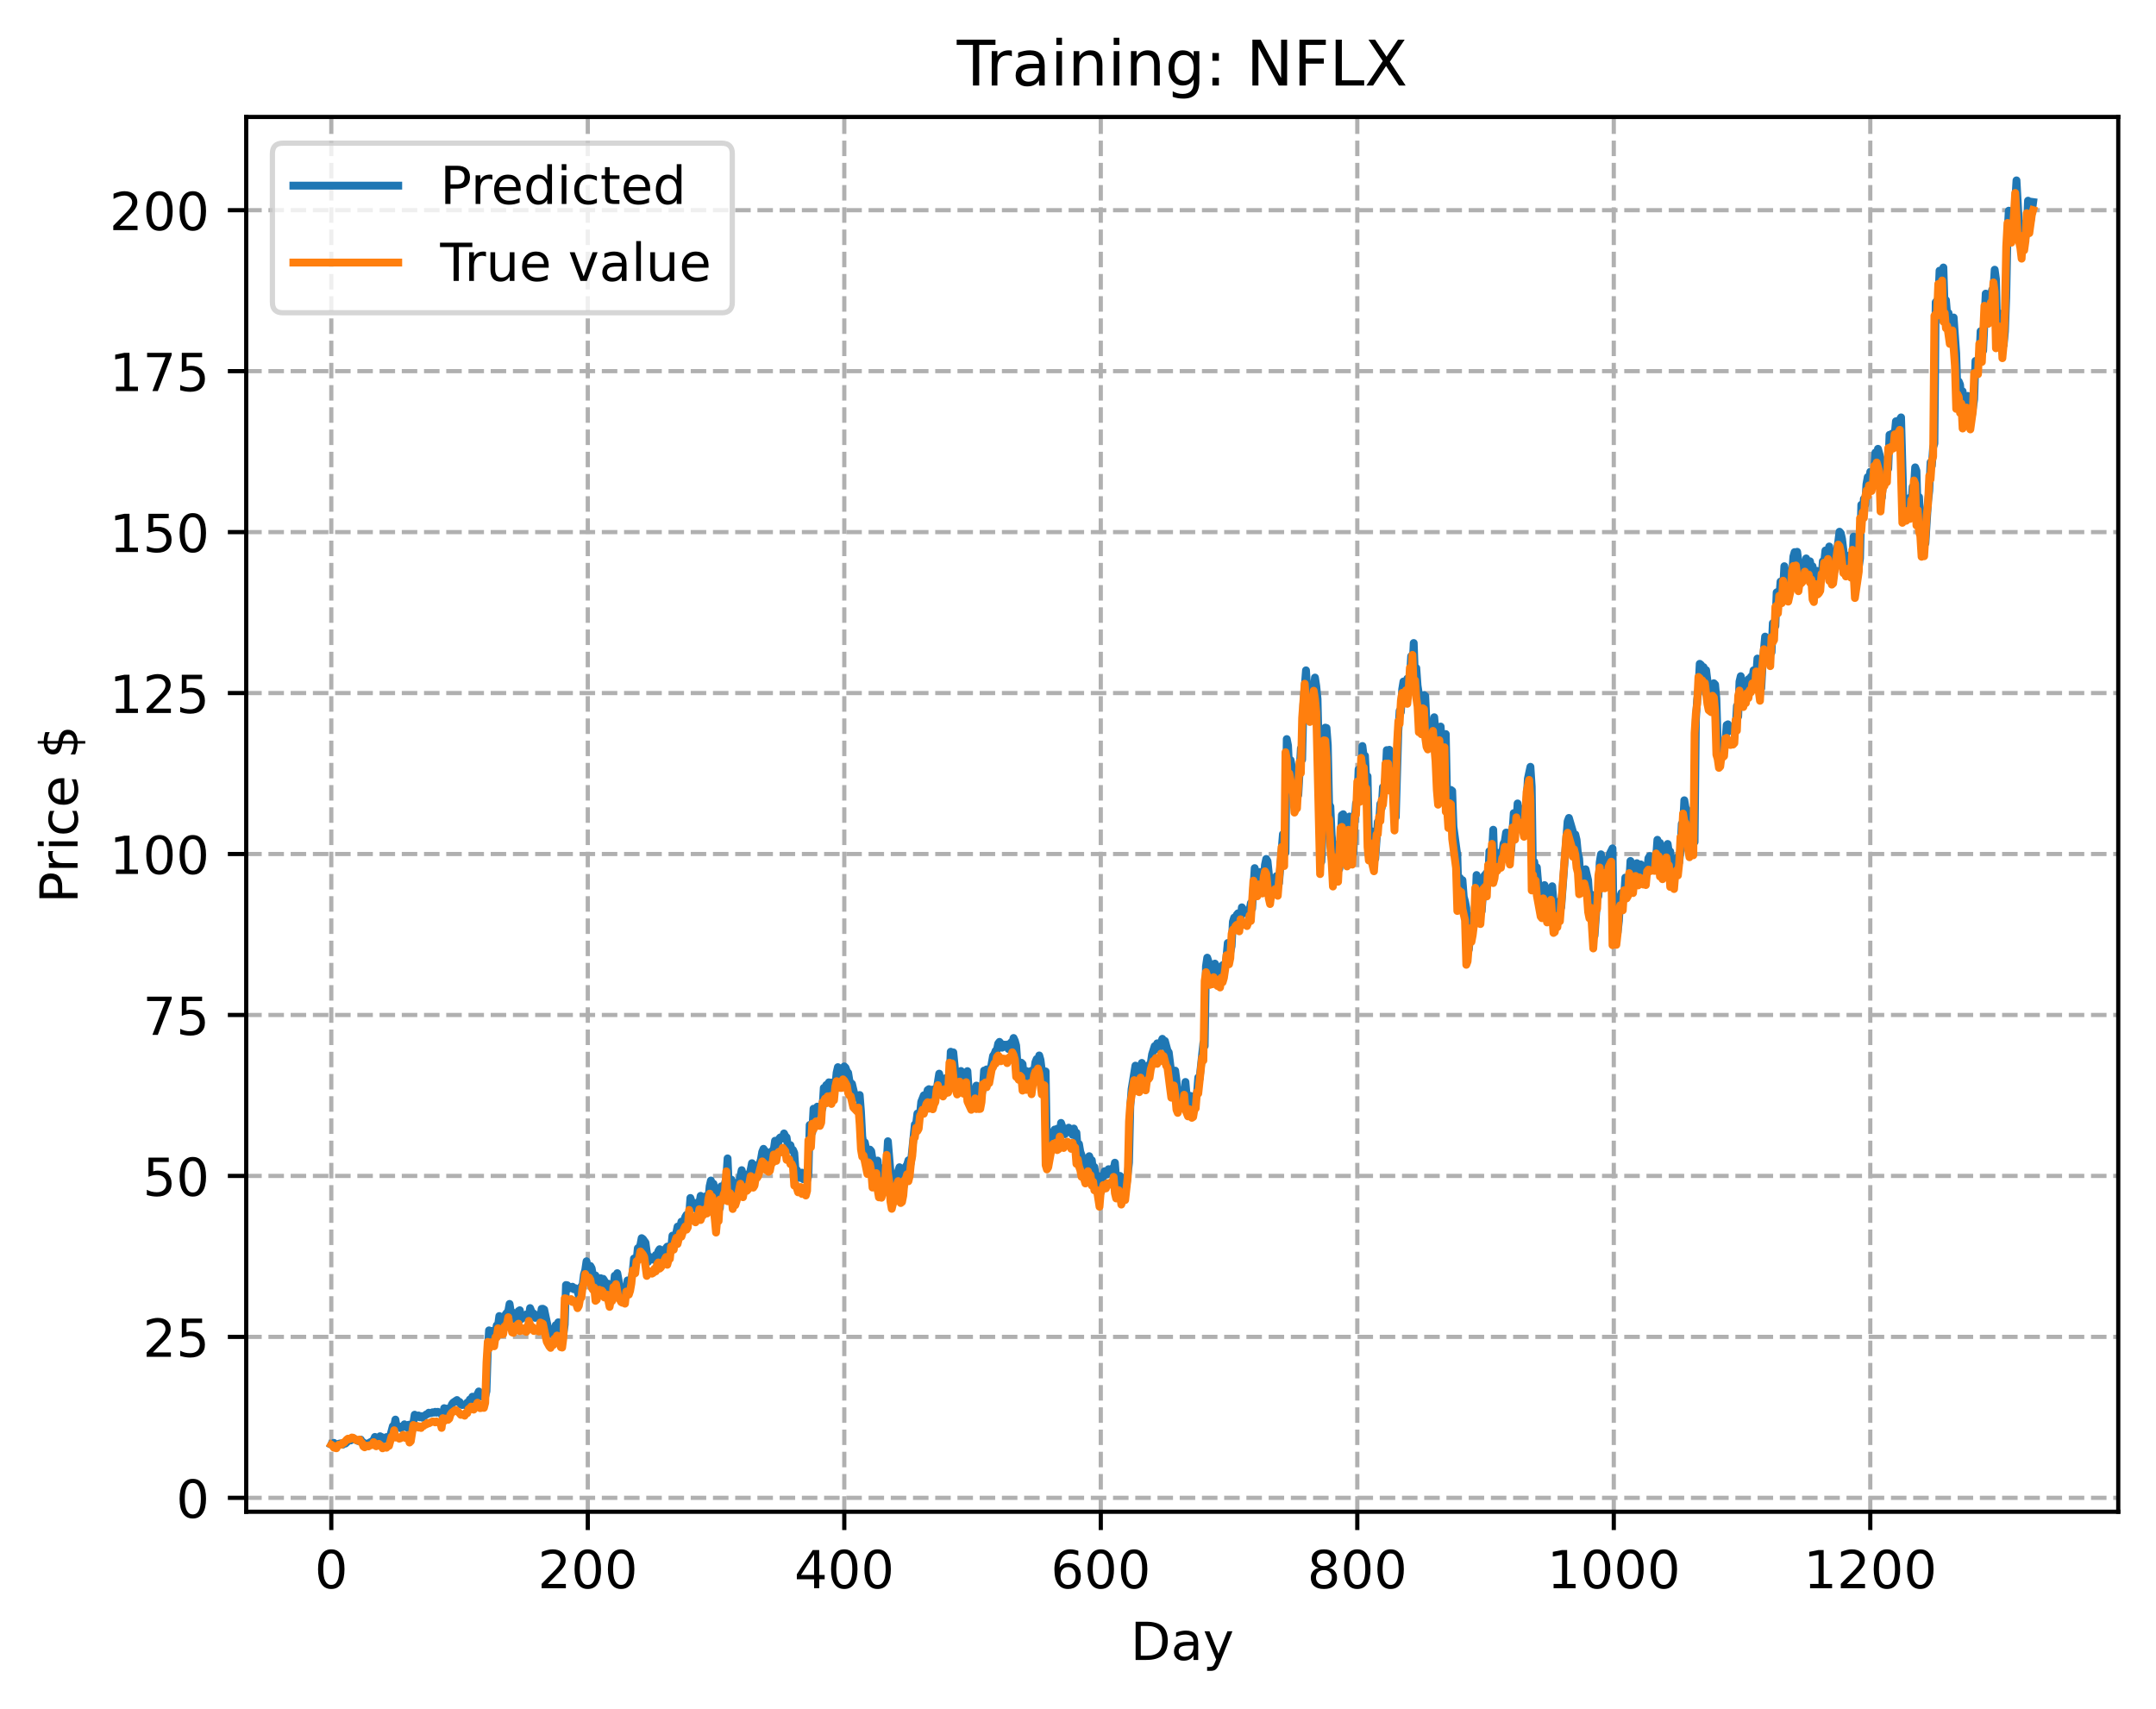 <?xml version="1.0" encoding="utf-8" standalone="no"?>
<!DOCTYPE svg PUBLIC "-//W3C//DTD SVG 1.1//EN"
  "http://www.w3.org/Graphics/SVG/1.1/DTD/svg11.dtd">
<!-- Created with matplotlib (https://matplotlib.org/) -->
<svg height="325.986pt" version="1.1" viewBox="0 0 411.286 325.986" width="411.286pt" xmlns="http://www.w3.org/2000/svg" xmlns:xlink="http://www.w3.org/1999/xlink">
 <defs>
  <style type="text/css">
*{stroke-linecap:butt;stroke-linejoin:round;}
  </style>
 </defs>
 <g id="figure_1">
  <g id="patch_1">
   <path d="M 0 325.986 
L 411.286 325.986 
L 411.286 0 
L 0 0 
z
" style="fill:#ffffff;"/>
  </g>
  <g id="axes_1">
   <g id="patch_2">
    <path d="M 46.966 288.43 
L 404.086 288.43 
L 404.086 22.318 
L 46.966 22.318 
z
" style="fill:#ffffff;"/>
   </g>
   <g id="matplotlib.axis_1">
    <g id="xtick_1">
     <g id="line2d_1">
      <path clip-path="url(#p03d849e1df)" d="M 63.198 288.43 
L 63.198 22.318 
" style="fill:none;stroke:#b0b0b0;stroke-dasharray:2.96,1.28;stroke-dashoffset:0;stroke-width:0.8;"/>
     </g>
     <g id="line2d_2">
      <defs>
       <path d="M 0 0 
L 0 3.5 
" id="m776eef18fd" style="stroke:#000000;stroke-width:0.8;"/>
      </defs>
      <g>
       <use style="stroke:#000000;stroke-width:0.8;" x="63.198" xlink:href="#m776eef18fd" y="288.43"/>
      </g>
     </g>
     <g id="text_1">
      <!-- 0 -->
      <defs>
       <path d="M 31.781 66.406 
Q 24.172 66.406 20.328 58.906 
Q 16.5 51.422 16.5 36.375 
Q 16.5 21.391 20.328 13.891 
Q 24.172 6.391 31.781 6.391 
Q 39.453 6.391 43.281 13.891 
Q 47.125 21.391 47.125 36.375 
Q 47.125 51.422 43.281 58.906 
Q 39.453 66.406 31.781 66.406 
z
M 31.781 74.219 
Q 44.047 74.219 50.516 64.516 
Q 56.984 54.828 56.984 36.375 
Q 56.984 17.969 50.516 8.266 
Q 44.047 -1.422 31.781 -1.422 
Q 19.531 -1.422 13.062 8.266 
Q 6.594 17.969 6.594 36.375 
Q 6.594 54.828 13.062 64.516 
Q 19.531 74.219 31.781 74.219 
z
" id="DejaVuSans-48"/>
      </defs>
      <g transform="translate(60.017 303.029)scale(0.1 -0.1)">
       <use xlink:href="#DejaVuSans-48"/>
      </g>
     </g>
    </g>
    <g id="xtick_2">
     <g id="line2d_3">
      <path clip-path="url(#p03d849e1df)" d="M 112.129 288.43 
L 112.129 22.318 
" style="fill:none;stroke:#b0b0b0;stroke-dasharray:2.96,1.28;stroke-dashoffset:0;stroke-width:0.8;"/>
     </g>
     <g id="line2d_4">
      <g>
       <use style="stroke:#000000;stroke-width:0.8;" x="112.129" xlink:href="#m776eef18fd" y="288.43"/>
      </g>
     </g>
     <g id="text_2">
      <!-- 200 -->
      <defs>
       <path d="M 19.188 8.297 
L 53.609 8.297 
L 53.609 0 
L 7.328 0 
L 7.328 8.297 
Q 12.938 14.109 22.625 23.891 
Q 32.328 33.688 34.812 36.531 
Q 39.547 41.844 41.422 45.531 
Q 43.312 49.219 43.312 52.781 
Q 43.312 58.594 39.234 62.25 
Q 35.156 65.922 28.609 65.922 
Q 23.969 65.922 18.812 64.312 
Q 13.672 62.703 7.812 59.422 
L 7.812 69.391 
Q 13.766 71.781 18.938 73 
Q 24.125 74.219 28.422 74.219 
Q 39.75 74.219 46.484 68.547 
Q 53.219 62.891 53.219 53.422 
Q 53.219 48.922 51.531 44.891 
Q 49.859 40.875 45.406 35.406 
Q 44.188 33.984 37.641 27.219 
Q 31.109 20.453 19.188 8.297 
z
" id="DejaVuSans-50"/>
      </defs>
      <g transform="translate(102.585 303.029)scale(0.1 -0.1)">
       <use xlink:href="#DejaVuSans-50"/>
       <use x="63.623" xlink:href="#DejaVuSans-48"/>
       <use x="127.246" xlink:href="#DejaVuSans-48"/>
      </g>
     </g>
    </g>
    <g id="xtick_3">
     <g id="line2d_5">
      <path clip-path="url(#p03d849e1df)" d="M 161.06 288.43 
L 161.06 22.318 
" style="fill:none;stroke:#b0b0b0;stroke-dasharray:2.96,1.28;stroke-dashoffset:0;stroke-width:0.8;"/>
     </g>
     <g id="line2d_6">
      <g>
       <use style="stroke:#000000;stroke-width:0.8;" x="161.06" xlink:href="#m776eef18fd" y="288.43"/>
      </g>
     </g>
     <g id="text_3">
      <!-- 400 -->
      <defs>
       <path d="M 37.797 64.312 
L 12.891 25.391 
L 37.797 25.391 
z
M 35.203 72.906 
L 47.609 72.906 
L 47.609 25.391 
L 58.016 25.391 
L 58.016 17.188 
L 47.609 17.188 
L 47.609 0 
L 37.797 0 
L 37.797 17.188 
L 4.891 17.188 
L 4.891 26.703 
z
" id="DejaVuSans-52"/>
      </defs>
      <g transform="translate(151.516 303.029)scale(0.1 -0.1)">
       <use xlink:href="#DejaVuSans-52"/>
       <use x="63.623" xlink:href="#DejaVuSans-48"/>
       <use x="127.246" xlink:href="#DejaVuSans-48"/>
      </g>
     </g>
    </g>
    <g id="xtick_4">
     <g id="line2d_7">
      <path clip-path="url(#p03d849e1df)" d="M 209.99 288.43 
L 209.99 22.318 
" style="fill:none;stroke:#b0b0b0;stroke-dasharray:2.96,1.28;stroke-dashoffset:0;stroke-width:0.8;"/>
     </g>
     <g id="line2d_8">
      <g>
       <use style="stroke:#000000;stroke-width:0.8;" x="209.99" xlink:href="#m776eef18fd" y="288.43"/>
      </g>
     </g>
     <g id="text_4">
      <!-- 600 -->
      <defs>
       <path d="M 33.016 40.375 
Q 26.375 40.375 22.484 35.828 
Q 18.609 31.297 18.609 23.391 
Q 18.609 15.531 22.484 10.953 
Q 26.375 6.391 33.016 6.391 
Q 39.656 6.391 43.531 10.953 
Q 47.406 15.531 47.406 23.391 
Q 47.406 31.297 43.531 35.828 
Q 39.656 40.375 33.016 40.375 
z
M 52.594 71.297 
L 52.594 62.312 
Q 48.875 64.062 45.094 64.984 
Q 41.312 65.922 37.594 65.922 
Q 27.828 65.922 22.672 59.328 
Q 17.531 52.734 16.797 39.406 
Q 19.672 43.656 24.016 45.922 
Q 28.375 48.188 33.594 48.188 
Q 44.578 48.188 50.953 41.516 
Q 57.328 34.859 57.328 23.391 
Q 57.328 12.156 50.688 5.359 
Q 44.047 -1.422 33.016 -1.422 
Q 20.359 -1.422 13.672 8.266 
Q 6.984 17.969 6.984 36.375 
Q 6.984 53.656 15.188 63.938 
Q 23.391 74.219 37.203 74.219 
Q 40.922 74.219 44.703 73.484 
Q 48.484 72.75 52.594 71.297 
z
" id="DejaVuSans-54"/>
      </defs>
      <g transform="translate(200.446 303.029)scale(0.1 -0.1)">
       <use xlink:href="#DejaVuSans-54"/>
       <use x="63.623" xlink:href="#DejaVuSans-48"/>
       <use x="127.246" xlink:href="#DejaVuSans-48"/>
      </g>
     </g>
    </g>
    <g id="xtick_5">
     <g id="line2d_9">
      <path clip-path="url(#p03d849e1df)" d="M 258.921 288.43 
L 258.921 22.318 
" style="fill:none;stroke:#b0b0b0;stroke-dasharray:2.96,1.28;stroke-dashoffset:0;stroke-width:0.8;"/>
     </g>
     <g id="line2d_10">
      <g>
       <use style="stroke:#000000;stroke-width:0.8;" x="258.921" xlink:href="#m776eef18fd" y="288.43"/>
      </g>
     </g>
     <g id="text_5">
      <!-- 800 -->
      <defs>
       <path d="M 31.781 34.625 
Q 24.75 34.625 20.719 30.859 
Q 16.703 27.094 16.703 20.516 
Q 16.703 13.922 20.719 10.156 
Q 24.75 6.391 31.781 6.391 
Q 38.812 6.391 42.859 10.172 
Q 46.922 13.969 46.922 20.516 
Q 46.922 27.094 42.891 30.859 
Q 38.875 34.625 31.781 34.625 
z
M 21.922 38.812 
Q 15.578 40.375 12.031 44.719 
Q 8.5 49.078 8.5 55.328 
Q 8.5 64.062 14.719 69.141 
Q 20.953 74.219 31.781 74.219 
Q 42.672 74.219 48.875 69.141 
Q 55.078 64.062 55.078 55.328 
Q 55.078 49.078 51.531 44.719 
Q 48 40.375 41.703 38.812 
Q 48.828 37.156 52.797 32.312 
Q 56.781 27.484 56.781 20.516 
Q 56.781 9.906 50.312 4.234 
Q 43.844 -1.422 31.781 -1.422 
Q 19.734 -1.422 13.25 4.234 
Q 6.781 9.906 6.781 20.516 
Q 6.781 27.484 10.781 32.312 
Q 14.797 37.156 21.922 38.812 
z
M 18.312 54.391 
Q 18.312 48.734 21.844 45.562 
Q 25.391 42.391 31.781 42.391 
Q 38.141 42.391 41.719 45.562 
Q 45.312 48.734 45.312 54.391 
Q 45.312 60.062 41.719 63.234 
Q 38.141 66.406 31.781 66.406 
Q 25.391 66.406 21.844 63.234 
Q 18.312 60.062 18.312 54.391 
z
" id="DejaVuSans-56"/>
      </defs>
      <g transform="translate(249.377 303.029)scale(0.1 -0.1)">
       <use xlink:href="#DejaVuSans-56"/>
       <use x="63.623" xlink:href="#DejaVuSans-48"/>
       <use x="127.246" xlink:href="#DejaVuSans-48"/>
      </g>
     </g>
    </g>
    <g id="xtick_6">
     <g id="line2d_11">
      <path clip-path="url(#p03d849e1df)" d="M 307.851 288.43 
L 307.851 22.318 
" style="fill:none;stroke:#b0b0b0;stroke-dasharray:2.96,1.28;stroke-dashoffset:0;stroke-width:0.8;"/>
     </g>
     <g id="line2d_12">
      <g>
       <use style="stroke:#000000;stroke-width:0.8;" x="307.851" xlink:href="#m776eef18fd" y="288.43"/>
      </g>
     </g>
     <g id="text_6">
      <!-- 1000 -->
      <defs>
       <path d="M 12.406 8.297 
L 28.516 8.297 
L 28.516 63.922 
L 10.984 60.406 
L 10.984 69.391 
L 28.422 72.906 
L 38.281 72.906 
L 38.281 8.297 
L 54.391 8.297 
L 54.391 0 
L 12.406 0 
z
" id="DejaVuSans-49"/>
      </defs>
      <g transform="translate(295.126 303.029)scale(0.1 -0.1)">
       <use xlink:href="#DejaVuSans-49"/>
       <use x="63.623" xlink:href="#DejaVuSans-48"/>
       <use x="127.246" xlink:href="#DejaVuSans-48"/>
       <use x="190.869" xlink:href="#DejaVuSans-48"/>
      </g>
     </g>
    </g>
    <g id="xtick_7">
     <g id="line2d_13">
      <path clip-path="url(#p03d849e1df)" d="M 356.782 288.43 
L 356.782 22.318 
" style="fill:none;stroke:#b0b0b0;stroke-dasharray:2.96,1.28;stroke-dashoffset:0;stroke-width:0.8;"/>
     </g>
     <g id="line2d_14">
      <g>
       <use style="stroke:#000000;stroke-width:0.8;" x="356.782" xlink:href="#m776eef18fd" y="288.43"/>
      </g>
     </g>
     <g id="text_7">
      <!-- 1200 -->
      <g transform="translate(344.057 303.029)scale(0.1 -0.1)">
       <use xlink:href="#DejaVuSans-49"/>
       <use x="63.623" xlink:href="#DejaVuSans-50"/>
       <use x="127.246" xlink:href="#DejaVuSans-48"/>
       <use x="190.869" xlink:href="#DejaVuSans-48"/>
      </g>
     </g>
    </g>
    <g id="text_8">
     <!-- Day -->
     <defs>
      <path d="M 19.672 64.797 
L 19.672 8.109 
L 31.594 8.109 
Q 46.688 8.109 53.688 14.938 
Q 60.688 21.781 60.688 36.531 
Q 60.688 51.172 53.688 57.984 
Q 46.688 64.797 31.594 64.797 
z
M 9.812 72.906 
L 30.078 72.906 
Q 51.266 72.906 61.172 64.094 
Q 71.094 55.281 71.094 36.531 
Q 71.094 17.672 61.125 8.828 
Q 51.172 0 30.078 0 
L 9.812 0 
z
" id="DejaVuSans-68"/>
      <path d="M 34.281 27.484 
Q 23.391 27.484 19.188 25 
Q 14.984 22.516 14.984 16.5 
Q 14.984 11.719 18.141 8.906 
Q 21.297 6.109 26.703 6.109 
Q 34.188 6.109 38.703 11.406 
Q 43.219 16.703 43.219 25.484 
L 43.219 27.484 
z
M 52.203 31.203 
L 52.203 0 
L 43.219 0 
L 43.219 8.297 
Q 40.141 3.328 35.547 0.953 
Q 30.953 -1.422 24.312 -1.422 
Q 15.922 -1.422 10.953 3.297 
Q 6 8.016 6 15.922 
Q 6 25.141 12.172 29.828 
Q 18.359 34.516 30.609 34.516 
L 43.219 34.516 
L 43.219 35.406 
Q 43.219 41.609 39.141 45 
Q 35.062 48.391 27.688 48.391 
Q 23 48.391 18.547 47.266 
Q 14.109 46.141 10.016 43.891 
L 10.016 52.203 
Q 14.938 54.109 19.578 55.047 
Q 24.219 56 28.609 56 
Q 40.484 56 46.344 49.844 
Q 52.203 43.703 52.203 31.203 
z
" id="DejaVuSans-97"/>
      <path d="M 32.172 -5.078 
Q 28.375 -14.844 24.75 -17.812 
Q 21.141 -20.797 15.094 -20.797 
L 7.906 -20.797 
L 7.906 -13.281 
L 13.188 -13.281 
Q 16.891 -13.281 18.938 -11.516 
Q 21 -9.766 23.484 -3.219 
L 25.094 0.875 
L 2.984 54.688 
L 12.5 54.688 
L 29.594 11.922 
L 46.688 54.688 
L 56.203 54.688 
z
" id="DejaVuSans-121"/>
     </defs>
     <g transform="translate(215.652 316.707)scale(0.1 -0.1)">
      <use xlink:href="#DejaVuSans-68"/>
      <use x="77.002" xlink:href="#DejaVuSans-97"/>
      <use x="138.281" xlink:href="#DejaVuSans-121"/>
     </g>
    </g>
   </g>
   <g id="matplotlib.axis_2">
    <g id="ytick_1">
     <g id="line2d_15">
      <path clip-path="url(#p03d849e1df)" d="M 46.966 285.78 
L 404.086 285.78 
" style="fill:none;stroke:#b0b0b0;stroke-dasharray:2.96,1.28;stroke-dashoffset:0;stroke-width:0.8;"/>
     </g>
     <g id="line2d_16">
      <defs>
       <path d="M 0 0 
L -3.5 0 
" id="mce1b412146" style="stroke:#000000;stroke-width:0.8;"/>
      </defs>
      <g>
       <use style="stroke:#000000;stroke-width:0.8;" x="46.966" xlink:href="#mce1b412146" y="285.78"/>
      </g>
     </g>
     <g id="text_9">
      <!-- 0 -->
      <g transform="translate(33.603 289.58)scale(0.1 -0.1)">
       <use xlink:href="#DejaVuSans-48"/>
      </g>
     </g>
    </g>
    <g id="ytick_2">
     <g id="line2d_17">
      <path clip-path="url(#p03d849e1df)" d="M 46.966 255.071 
L 404.086 255.071 
" style="fill:none;stroke:#b0b0b0;stroke-dasharray:2.96,1.28;stroke-dashoffset:0;stroke-width:0.8;"/>
     </g>
     <g id="line2d_18">
      <g>
       <use style="stroke:#000000;stroke-width:0.8;" x="46.966" xlink:href="#mce1b412146" y="255.071"/>
      </g>
     </g>
     <g id="text_10">
      <!-- 25 -->
      <defs>
       <path d="M 10.797 72.906 
L 49.516 72.906 
L 49.516 64.594 
L 19.828 64.594 
L 19.828 46.734 
Q 21.969 47.469 24.109 47.828 
Q 26.266 48.188 28.422 48.188 
Q 40.625 48.188 47.75 41.5 
Q 54.891 34.812 54.891 23.391 
Q 54.891 11.625 47.562 5.094 
Q 40.234 -1.422 26.906 -1.422 
Q 22.312 -1.422 17.547 -0.641 
Q 12.797 0.141 7.719 1.703 
L 7.719 11.625 
Q 12.109 9.234 16.797 8.062 
Q 21.484 6.891 26.703 6.891 
Q 35.156 6.891 40.078 11.328 
Q 45.016 15.766 45.016 23.391 
Q 45.016 31 40.078 35.438 
Q 35.156 39.891 26.703 39.891 
Q 22.75 39.891 18.812 39.016 
Q 14.891 38.141 10.797 36.281 
z
" id="DejaVuSans-53"/>
      </defs>
      <g transform="translate(27.241 258.87)scale(0.1 -0.1)">
       <use xlink:href="#DejaVuSans-50"/>
       <use x="63.623" xlink:href="#DejaVuSans-53"/>
      </g>
     </g>
    </g>
    <g id="ytick_3">
     <g id="line2d_19">
      <path clip-path="url(#p03d849e1df)" d="M 46.966 224.361 
L 404.086 224.361 
" style="fill:none;stroke:#b0b0b0;stroke-dasharray:2.96,1.28;stroke-dashoffset:0;stroke-width:0.8;"/>
     </g>
     <g id="line2d_20">
      <g>
       <use style="stroke:#000000;stroke-width:0.8;" x="46.966" xlink:href="#mce1b412146" y="224.361"/>
      </g>
     </g>
     <g id="text_11">
      <!-- 50 -->
      <g transform="translate(27.241 228.16)scale(0.1 -0.1)">
       <use xlink:href="#DejaVuSans-53"/>
       <use x="63.623" xlink:href="#DejaVuSans-48"/>
      </g>
     </g>
    </g>
    <g id="ytick_4">
     <g id="line2d_21">
      <path clip-path="url(#p03d849e1df)" d="M 46.966 193.652 
L 404.086 193.652 
" style="fill:none;stroke:#b0b0b0;stroke-dasharray:2.96,1.28;stroke-dashoffset:0;stroke-width:0.8;"/>
     </g>
     <g id="line2d_22">
      <g>
       <use style="stroke:#000000;stroke-width:0.8;" x="46.966" xlink:href="#mce1b412146" y="193.652"/>
      </g>
     </g>
     <g id="text_12">
      <!-- 75 -->
      <defs>
       <path d="M 8.203 72.906 
L 55.078 72.906 
L 55.078 68.703 
L 28.609 0 
L 18.312 0 
L 43.219 64.594 
L 8.203 64.594 
z
" id="DejaVuSans-55"/>
      </defs>
      <g transform="translate(27.241 197.451)scale(0.1 -0.1)">
       <use xlink:href="#DejaVuSans-55"/>
       <use x="63.623" xlink:href="#DejaVuSans-53"/>
      </g>
     </g>
    </g>
    <g id="ytick_5">
     <g id="line2d_23">
      <path clip-path="url(#p03d849e1df)" d="M 46.966 162.942 
L 404.086 162.942 
" style="fill:none;stroke:#b0b0b0;stroke-dasharray:2.96,1.28;stroke-dashoffset:0;stroke-width:0.8;"/>
     </g>
     <g id="line2d_24">
      <g>
       <use style="stroke:#000000;stroke-width:0.8;" x="46.966" xlink:href="#mce1b412146" y="162.942"/>
      </g>
     </g>
     <g id="text_13">
      <!-- 100 -->
      <g transform="translate(20.878 166.741)scale(0.1 -0.1)">
       <use xlink:href="#DejaVuSans-49"/>
       <use x="63.623" xlink:href="#DejaVuSans-48"/>
       <use x="127.246" xlink:href="#DejaVuSans-48"/>
      </g>
     </g>
    </g>
    <g id="ytick_6">
     <g id="line2d_25">
      <path clip-path="url(#p03d849e1df)" d="M 46.966 132.232 
L 404.086 132.232 
" style="fill:none;stroke:#b0b0b0;stroke-dasharray:2.96,1.28;stroke-dashoffset:0;stroke-width:0.8;"/>
     </g>
     <g id="line2d_26">
      <g>
       <use style="stroke:#000000;stroke-width:0.8;" x="46.966" xlink:href="#mce1b412146" y="132.232"/>
      </g>
     </g>
     <g id="text_14">
      <!-- 125 -->
      <g transform="translate(20.878 136.032)scale(0.1 -0.1)">
       <use xlink:href="#DejaVuSans-49"/>
       <use x="63.623" xlink:href="#DejaVuSans-50"/>
       <use x="127.246" xlink:href="#DejaVuSans-53"/>
      </g>
     </g>
    </g>
    <g id="ytick_7">
     <g id="line2d_27">
      <path clip-path="url(#p03d849e1df)" d="M 46.966 101.523 
L 404.086 101.523 
" style="fill:none;stroke:#b0b0b0;stroke-dasharray:2.96,1.28;stroke-dashoffset:0;stroke-width:0.8;"/>
     </g>
     <g id="line2d_28">
      <g>
       <use style="stroke:#000000;stroke-width:0.8;" x="46.966" xlink:href="#mce1b412146" y="101.523"/>
      </g>
     </g>
     <g id="text_15">
      <!-- 150 -->
      <g transform="translate(20.878 105.322)scale(0.1 -0.1)">
       <use xlink:href="#DejaVuSans-49"/>
       <use x="63.623" xlink:href="#DejaVuSans-53"/>
       <use x="127.246" xlink:href="#DejaVuSans-48"/>
      </g>
     </g>
    </g>
    <g id="ytick_8">
     <g id="line2d_29">
      <path clip-path="url(#p03d849e1df)" d="M 46.966 70.813 
L 404.086 70.813 
" style="fill:none;stroke:#b0b0b0;stroke-dasharray:2.96,1.28;stroke-dashoffset:0;stroke-width:0.8;"/>
     </g>
     <g id="line2d_30">
      <g>
       <use style="stroke:#000000;stroke-width:0.8;" x="46.966" xlink:href="#mce1b412146" y="70.813"/>
      </g>
     </g>
     <g id="text_16">
      <!-- 175 -->
      <g transform="translate(20.878 74.612)scale(0.1 -0.1)">
       <use xlink:href="#DejaVuSans-49"/>
       <use x="63.623" xlink:href="#DejaVuSans-55"/>
       <use x="127.246" xlink:href="#DejaVuSans-53"/>
      </g>
     </g>
    </g>
    <g id="ytick_9">
     <g id="line2d_31">
      <path clip-path="url(#p03d849e1df)" d="M 46.966 40.104 
L 404.086 40.104 
" style="fill:none;stroke:#b0b0b0;stroke-dasharray:2.96,1.28;stroke-dashoffset:0;stroke-width:0.8;"/>
     </g>
     <g id="line2d_32">
      <g>
       <use style="stroke:#000000;stroke-width:0.8;" x="46.966" xlink:href="#mce1b412146" y="40.104"/>
      </g>
     </g>
     <g id="text_17">
      <!-- 200 -->
      <g transform="translate(20.878 43.903)scale(0.1 -0.1)">
       <use xlink:href="#DejaVuSans-50"/>
       <use x="63.623" xlink:href="#DejaVuSans-48"/>
       <use x="127.246" xlink:href="#DejaVuSans-48"/>
      </g>
     </g>
    </g>
    <g id="text_18">
     <!-- Price $ -->
     <defs>
      <path d="M 19.672 64.797 
L 19.672 37.406 
L 32.078 37.406 
Q 38.969 37.406 42.719 40.969 
Q 46.484 44.531 46.484 51.125 
Q 46.484 57.672 42.719 61.234 
Q 38.969 64.797 32.078 64.797 
z
M 9.812 72.906 
L 32.078 72.906 
Q 44.344 72.906 50.609 67.359 
Q 56.891 61.812 56.891 51.125 
Q 56.891 40.328 50.609 34.812 
Q 44.344 29.297 32.078 29.297 
L 19.672 29.297 
L 19.672 0 
L 9.812 0 
z
" id="DejaVuSans-80"/>
      <path d="M 41.109 46.297 
Q 39.594 47.172 37.812 47.578 
Q 36.031 48 33.891 48 
Q 26.266 48 22.188 43.047 
Q 18.109 38.094 18.109 28.812 
L 18.109 0 
L 9.078 0 
L 9.078 54.688 
L 18.109 54.688 
L 18.109 46.188 
Q 20.953 51.172 25.484 53.578 
Q 30.031 56 36.531 56 
Q 37.453 56 38.578 55.875 
Q 39.703 55.766 41.062 55.516 
z
" id="DejaVuSans-114"/>
      <path d="M 9.422 54.688 
L 18.406 54.688 
L 18.406 0 
L 9.422 0 
z
M 9.422 75.984 
L 18.406 75.984 
L 18.406 64.594 
L 9.422 64.594 
z
" id="DejaVuSans-105"/>
      <path d="M 48.781 52.594 
L 48.781 44.188 
Q 44.969 46.297 41.141 47.344 
Q 37.312 48.391 33.406 48.391 
Q 24.656 48.391 19.812 42.844 
Q 14.984 37.312 14.984 27.297 
Q 14.984 17.281 19.812 11.734 
Q 24.656 6.203 33.406 6.203 
Q 37.312 6.203 41.141 7.25 
Q 44.969 8.297 48.781 10.406 
L 48.781 2.094 
Q 45.016 0.344 40.984 -0.531 
Q 36.969 -1.422 32.422 -1.422 
Q 20.062 -1.422 12.781 6.344 
Q 5.516 14.109 5.516 27.297 
Q 5.516 40.672 12.859 48.328 
Q 20.219 56 33.016 56 
Q 37.156 56 41.109 55.141 
Q 45.062 54.297 48.781 52.594 
z
" id="DejaVuSans-99"/>
      <path d="M 56.203 29.594 
L 56.203 25.203 
L 14.891 25.203 
Q 15.484 15.922 20.484 11.062 
Q 25.484 6.203 34.422 6.203 
Q 39.594 6.203 44.453 7.469 
Q 49.312 8.734 54.109 11.281 
L 54.109 2.781 
Q 49.266 0.734 44.188 -0.344 
Q 39.109 -1.422 33.891 -1.422 
Q 20.797 -1.422 13.156 6.188 
Q 5.516 13.812 5.516 26.812 
Q 5.516 40.234 12.766 48.109 
Q 20.016 56 32.328 56 
Q 43.359 56 49.781 48.891 
Q 56.203 41.797 56.203 29.594 
z
M 47.219 32.234 
Q 47.125 39.594 43.094 43.984 
Q 39.062 48.391 32.422 48.391 
Q 24.906 48.391 20.391 44.141 
Q 15.875 39.891 15.188 32.172 
z
" id="DejaVuSans-101"/>
      <path id="DejaVuSans-32"/>
      <path d="M 33.797 -14.703 
L 28.906 -14.703 
L 28.859 0 
Q 23.734 0.094 18.609 1.188 
Q 13.484 2.297 8.297 4.5 
L 8.297 13.281 
Q 13.281 10.156 18.375 8.562 
Q 23.484 6.984 28.906 6.938 
L 28.906 29.203 
Q 18.109 30.953 13.203 35.156 
Q 8.297 39.359 8.297 46.688 
Q 8.297 54.641 13.625 59.219 
Q 18.953 63.812 28.906 64.5 
L 28.906 75.984 
L 33.797 75.984 
L 33.797 64.656 
Q 38.328 64.453 42.578 63.688 
Q 46.828 62.938 50.875 61.625 
L 50.875 53.078 
Q 46.828 55.125 42.547 56.25 
Q 38.281 57.375 33.797 57.562 
L 33.797 36.719 
Q 44.875 35.016 50.094 30.609 
Q 55.328 26.219 55.328 18.609 
Q 55.328 10.359 49.781 5.594 
Q 44.234 0.828 33.797 0.094 
z
M 28.906 37.594 
L 28.906 57.625 
Q 23.25 56.984 20.266 54.391 
Q 17.281 51.812 17.281 47.516 
Q 17.281 43.312 20.031 40.969 
Q 22.797 38.625 28.906 37.594 
z
M 33.797 28.219 
L 33.797 7.078 
Q 39.984 7.906 43.141 10.594 
Q 46.297 13.281 46.297 17.672 
Q 46.297 21.969 43.281 24.5 
Q 40.281 27.047 33.797 28.219 
z
" id="DejaVuSans-36"/>
     </defs>
     <g transform="translate(14.798 172.342)rotate(-90)scale(0.1 -0.1)">
      <use xlink:href="#DejaVuSans-80"/>
      <use x="58.553" xlink:href="#DejaVuSans-114"/>
      <use x="99.666" xlink:href="#DejaVuSans-105"/>
      <use x="127.449" xlink:href="#DejaVuSans-99"/>
      <use x="182.43" xlink:href="#DejaVuSans-101"/>
      <use x="243.953" xlink:href="#DejaVuSans-32"/>
      <use x="275.74" xlink:href="#DejaVuSans-36"/>
     </g>
    </g>
   </g>
   <g id="line2d_33">
    <path clip-path="url(#p03d849e1df)" d="M 63.198 275.623 
L 63.443 275.729 
L 63.688 275.283 
L 64.177 275.685 
L 64.422 275.804 
L 64.666 275.453 
L 64.911 275.396 
L 65.4 275.628 
L 65.645 275.356 
L 65.89 275.423 
L 66.623 274.727 
L 66.868 274.831 
L 67.113 274.722 
L 67.357 274.481 
L 67.602 274.508 
L 68.091 274.846 
L 68.336 274.945 
L 68.825 274.667 
L 69.07 275.119 
L 69.315 275.192 
L 69.559 275.785 
L 69.804 275.877 
L 70.049 275.493 
L 70.783 275.092 
L 71.027 274.97 
L 71.272 274.716 
L 71.517 274.156 
L 71.761 274.643 
L 72.006 274.713 
L 72.495 274.024 
L 72.984 274.262 
L 73.229 274.625 
L 73.718 274.188 
L 73.963 274.347 
L 74.208 274.022 
L 74.452 273.932 
L 74.942 272.091 
L 75.186 272.089 
L 75.431 270.846 
L 75.676 272.257 
L 76.165 272.169 
L 76.41 272.486 
L 76.654 272.4 
L 76.899 272.171 
L 77.144 271.748 
L 77.388 271.963 
L 77.633 272.365 
L 77.878 271.852 
L 78.122 271.811 
L 78.367 273.24 
L 78.611 273 
L 79.101 269.918 
L 79.59 270.315 
L 79.835 270.065 
L 80.079 270.416 
L 80.324 270.188 
L 80.569 270.495 
L 80.813 270.153 
L 81.058 270.107 
L 81.303 269.863 
L 81.547 269.809 
L 81.792 269.532 
L 82.037 269.632 
L 82.281 269.603 
L 82.526 269.448 
L 82.771 269.524 
L 83.015 269.365 
L 83.26 269.53 
L 83.505 269.364 
L 83.994 269.62 
L 84.239 269.579 
L 84.483 270.547 
L 84.728 268.669 
L 84.972 269.261 
L 85.217 268.746 
L 85.706 268.987 
L 85.951 268.761 
L 86.196 267.944 
L 86.44 267.616 
L 87.174 267.116 
L 87.419 267.514 
L 87.664 267.472 
L 87.908 267.964 
L 88.153 268.07 
L 88.642 267.984 
L 88.887 268.16 
L 89.132 267.602 
L 89.376 267.729 
L 89.621 267.026 
L 89.866 267.07 
L 90.11 266.482 
L 90.599 266.932 
L 90.844 266.507 
L 91.333 265.482 
L 91.578 265.838 
L 91.823 266.434 
L 92.067 266.415 
L 92.312 266.215 
L 92.557 266.45 
L 92.801 265.44 
L 93.046 257.877 
L 93.291 253.824 
L 93.535 255.165 
L 93.78 253.924 
L 94.514 254.66 
L 94.759 252.87 
L 95.003 252.913 
L 95.248 251.091 
L 95.493 251.582 
L 95.737 251.611 
L 95.982 252.168 
L 96.227 252.28 
L 96.471 250.741 
L 96.96 250.154 
L 97.205 248.779 
L 97.45 250.387 
L 97.694 250.336 
L 97.939 251.6 
L 98.184 251.69 
L 98.428 250.81 
L 98.673 250.867 
L 98.918 250.145 
L 99.162 249.984 
L 99.407 251.714 
L 99.896 251.115 
L 100.141 251.352 
L 100.386 250.791 
L 100.63 251.587 
L 100.875 251.243 
L 101.12 249.573 
L 101.609 250.764 
L 101.854 250.633 
L 102.098 251.443 
L 102.343 251.13 
L 103.077 251.454 
L 103.321 249.719 
L 103.566 249.705 
L 103.811 249.856 
L 104.545 253.326 
L 105.034 254.251 
L 105.279 254.58 
L 105.523 253.532 
L 105.768 254.108 
L 106.013 252.828 
L 106.257 252.871 
L 106.502 252.286 
L 106.747 252.344 
L 107.236 254.535 
L 107.481 254.56 
L 107.725 252.703 
L 107.97 245.172 
L 108.215 245.217 
L 108.459 245.886 
L 108.704 245.516 
L 108.948 245.603 
L 109.193 245.495 
L 109.438 245.976 
L 109.682 245.757 
L 109.927 245.883 
L 110.172 246.379 
L 110.416 247.251 
L 110.661 246.793 
L 110.906 245.431 
L 111.15 245.174 
L 111.395 243.159 
L 111.64 242.323 
L 111.884 240.642 
L 112.129 241.931 
L 112.374 241.613 
L 112.618 241.536 
L 112.863 241.968 
L 113.108 243.37 
L 113.352 243.819 
L 113.597 243.345 
L 113.842 246.021 
L 114.086 245.915 
L 114.331 244.486 
L 114.575 243.862 
L 114.82 244.727 
L 115.065 243.993 
L 115.309 244.379 
L 115.554 245.3 
L 115.799 244.939 
L 116.043 244.924 
L 116.533 247.182 
L 116.777 245.84 
L 117.022 246.071 
L 117.267 243.4 
L 117.511 243.435 
L 117.756 242.911 
L 118.245 245.533 
L 118.49 245.786 
L 118.979 246.512 
L 119.224 246.05 
L 119.469 246.672 
L 119.713 244.294 
L 119.958 244.816 
L 120.203 244.851 
L 120.447 244.143 
L 120.692 242.626 
L 120.936 240.116 
L 121.181 240.649 
L 121.426 240.554 
L 121.67 238.157 
L 121.915 238.032 
L 122.16 237.53 
L 122.404 236.23 
L 122.649 236.398 
L 123.138 237.094 
L 123.628 240.76 
L 123.872 239.749 
L 124.362 240.081 
L 124.606 240.33 
L 124.851 240.322 
L 125.096 239.44 
L 125.34 240.106 
L 125.585 238.71 
L 125.83 238.341 
L 126.074 239.589 
L 126.319 239.414 
L 126.563 239.081 
L 127.053 238.132 
L 127.297 237.84 
L 127.542 239.22 
L 127.787 238.222 
L 128.031 238.113 
L 128.276 235.749 
L 128.521 236.26 
L 128.765 236.398 
L 129.255 234.026 
L 129.499 235.213 
L 129.989 233.08 
L 130.233 233.831 
L 130.723 232.184 
L 130.967 231.78 
L 131.212 232.349 
L 131.457 231.94 
L 131.701 228.565 
L 131.946 229.294 
L 132.191 230.516 
L 132.435 229.651 
L 132.924 230.706 
L 133.169 229.358 
L 133.414 229.606 
L 133.658 228.161 
L 133.903 230.191 
L 134.148 229.305 
L 134.392 229.408 
L 134.637 228.237 
L 134.882 228.299 
L 135.126 228.907 
L 135.371 226.308 
L 135.616 225.234 
L 135.86 226.766 
L 136.105 225.84 
L 136.35 227.476 
L 136.839 232.687 
L 137.084 229.931 
L 137.328 230.498 
L 137.573 226.347 
L 137.818 226.964 
L 138.062 226.713 
L 138.551 224.75 
L 138.796 221.012 
L 139.041 226.705 
L 139.285 225.326 
L 139.53 225.061 
L 139.775 225.648 
L 140.019 228.068 
L 140.264 225.72 
L 140.509 227.401 
L 140.753 226.663 
L 141.487 223.258 
L 141.732 224.326 
L 141.977 225.95 
L 142.221 224.444 
L 142.466 224.086 
L 142.711 224.713 
L 142.955 224.44 
L 143.445 221.926 
L 143.689 223.465 
L 143.934 224.235 
L 144.178 223.889 
L 144.423 222.301 
L 144.668 222.465 
L 144.912 222.011 
L 145.157 221.196 
L 145.402 219.781 
L 145.646 219.19 
L 145.891 219.586 
L 146.136 219.718 
L 146.38 220.915 
L 146.625 220.559 
L 146.87 221.079 
L 147.114 220.833 
L 147.359 219.51 
L 147.604 219.344 
L 147.848 217.649 
L 148.338 218.867 
L 148.582 217.335 
L 148.827 217.024 
L 149.072 216.939 
L 149.316 217.226 
L 149.561 216.252 
L 149.806 216.77 
L 150.05 216.989 
L 150.295 218.599 
L 150.539 218.685 
L 150.784 218.484 
L 151.029 219.456 
L 151.273 219.406 
L 151.518 219.969 
L 151.763 223.445 
L 152.007 223.211 
L 152.497 224.727 
L 152.741 223.866 
L 152.986 223.735 
L 153.231 224.983 
L 153.475 224.694 
L 153.965 225.201 
L 154.209 224.32 
L 154.454 214.632 
L 154.699 215.142 
L 154.943 216.073 
L 155.188 211.534 
L 155.433 212.613 
L 155.922 211.136 
L 156.166 212.064 
L 156.411 211.742 
L 156.656 212.064 
L 156.9 211.419 
L 157.145 207.566 
L 157.39 207.517 
L 157.634 207.003 
L 157.879 207.803 
L 158.124 206.498 
L 158.368 206.722 
L 158.613 206.541 
L 158.858 207.976 
L 159.102 206.755 
L 159.347 207.246 
L 159.592 204.663 
L 159.836 203.604 
L 160.081 204.89 
L 160.326 203.833 
L 160.57 204.991 
L 160.815 205.179 
L 161.06 203.463 
L 161.304 203.71 
L 161.549 204.411 
L 161.794 204.68 
L 162.038 206.194 
L 162.283 206.633 
L 162.527 206.787 
L 163.017 208.852 
L 163.751 209.641 
L 163.995 208.92 
L 164.24 212.085 
L 164.485 216.822 
L 164.729 218.365 
L 164.974 217.961 
L 165.708 221.701 
L 165.953 219.34 
L 166.197 219.631 
L 166.442 221.184 
L 166.687 224.19 
L 166.931 224.048 
L 167.176 222.185 
L 167.421 221.429 
L 167.665 224.614 
L 167.91 226.026 
L 168.154 225.116 
L 168.399 226.055 
L 168.644 225.119 
L 168.888 222.573 
L 169.133 222.115 
L 169.378 217.739 
L 170.112 226.554 
L 170.356 227.941 
L 170.601 226.95 
L 170.846 226.619 
L 171.09 224.189 
L 171.58 222.702 
L 171.824 225.922 
L 172.069 226.893 
L 172.314 226.743 
L 172.558 225.53 
L 172.803 222.562 
L 173.048 222.212 
L 173.292 221.381 
L 173.537 222.698 
L 173.782 221.732 
L 174.515 214.539 
L 174.76 214.385 
L 175.005 212.453 
L 175.249 213.167 
L 175.494 212.646 
L 175.739 210.222 
L 176.228 208.981 
L 176.473 210.002 
L 176.962 207.979 
L 177.207 207.803 
L 177.451 209.095 
L 177.696 208.17 
L 177.941 207.88 
L 178.185 209.154 
L 178.675 207.915 
L 179.164 204.843 
L 179.409 206.142 
L 179.653 206.444 
L 179.898 206.54 
L 180.142 207.153 
L 180.387 205.707 
L 180.632 206.574 
L 180.876 206.112 
L 181.121 206.42 
L 181.366 200.662 
L 181.61 201.786 
L 181.855 200.786 
L 182.344 205.695 
L 182.589 205.99 
L 182.834 206.764 
L 183.078 206.582 
L 183.323 204.339 
L 183.812 205.818 
L 184.057 206.575 
L 184.302 205.716 
L 184.546 204.363 
L 184.791 207.942 
L 185.525 209.504 
L 185.77 208.899 
L 186.014 208.886 
L 186.259 207.123 
L 186.503 209.069 
L 186.748 208.654 
L 186.993 209.094 
L 187.237 209.023 
L 187.482 207.718 
L 187.727 204.256 
L 187.971 204.916 
L 188.216 204.034 
L 188.461 204.847 
L 188.705 203.931 
L 188.95 204.205 
L 189.439 201.44 
L 189.684 201.121 
L 189.929 200.485 
L 190.173 200.331 
L 190.418 199.103 
L 190.663 198.781 
L 190.907 199.069 
L 191.152 199.894 
L 191.397 199.712 
L 191.641 199.313 
L 191.886 199.503 
L 192.13 199.293 
L 192.375 200.142 
L 192.864 198.902 
L 193.109 198.961 
L 193.354 198.042 
L 193.598 198.58 
L 193.843 199.476 
L 194.088 202.799 
L 194.577 203.489 
L 194.822 202.753 
L 195.066 203.011 
L 195.311 205.617 
L 195.556 205.469 
L 195.8 204.339 
L 196.045 205.542 
L 196.29 204.649 
L 196.779 204.294 
L 197.024 206.3 
L 197.513 202.661 
L 197.758 202.058 
L 198.002 203.232 
L 198.247 201.372 
L 198.491 202.228 
L 198.981 206.256 
L 199.225 204.36 
L 199.47 204.419 
L 199.715 219.599 
L 199.959 220.459 
L 200.204 220.033 
L 200.693 217.296 
L 200.938 215.96 
L 201.183 215.512 
L 201.427 216.518 
L 201.672 215.355 
L 201.917 216.822 
L 202.161 216.663 
L 202.406 214.243 
L 203.14 216.402 
L 203.385 215.827 
L 203.629 215.707 
L 203.874 215.155 
L 204.118 216.056 
L 204.363 215.688 
L 204.608 216.531 
L 204.852 215.315 
L 205.097 216.075 
L 205.342 216.112 
L 205.586 219.229 
L 205.831 218.263 
L 206.076 219.719 
L 206.32 220.398 
L 206.565 221.632 
L 206.81 221.284 
L 207.299 222.911 
L 207.544 221.058 
L 207.788 220.594 
L 208.033 221.386 
L 208.278 221.355 
L 208.522 223.386 
L 208.767 222.648 
L 209.012 224.321 
L 209.256 224.289 
L 209.501 224.377 
L 209.99 227.504 
L 210.235 224.522 
L 210.479 224.539 
L 210.724 223.458 
L 210.969 224.12 
L 211.213 224.09 
L 211.458 223.076 
L 211.703 223.468 
L 212.192 222.92 
L 212.437 223.143 
L 212.681 221.834 
L 212.926 224.996 
L 213.171 226.043 
L 213.415 225.687 
L 213.66 224.356 
L 213.905 225.332 
L 214.149 227.078 
L 214.394 226.35 
L 214.639 226.194 
L 214.883 226.227 
L 215.373 221.82 
L 215.617 211.199 
L 215.862 207.81 
L 216.596 203.317 
L 216.84 205.356 
L 217.085 205.065 
L 217.33 205.48 
L 217.574 205.618 
L 217.819 202.795 
L 218.064 204.277 
L 218.308 204.193 
L 218.553 204.952 
L 218.798 205.184 
L 219.042 203.274 
L 219.287 203.135 
L 219.532 202.766 
L 219.776 201.154 
L 220.266 199.591 
L 220.51 199.764 
L 220.755 199.06 
L 221 200.23 
L 221.734 198.2 
L 221.978 199.596 
L 222.223 198.603 
L 222.712 200.419 
L 222.957 200.787 
L 223.446 204.728 
L 223.691 206.559 
L 223.935 205.712 
L 224.18 204.267 
L 224.425 206.111 
L 224.669 209.045 
L 224.914 209.693 
L 225.159 208.945 
L 225.403 208.636 
L 225.648 208.078 
L 225.893 208.732 
L 226.137 206.431 
L 226.382 209.239 
L 226.871 210.485 
L 227.116 209.089 
L 227.605 210.659 
L 227.85 210.43 
L 228.094 208.96 
L 228.339 208.734 
L 228.584 205.572 
L 228.828 205.863 
L 229.562 198.961 
L 229.807 199.569 
L 230.052 184.385 
L 230.296 182.715 
L 230.541 183.462 
L 230.786 184.717 
L 231.03 185.25 
L 231.275 185.034 
L 231.52 185.212 
L 231.764 183.851 
L 232.009 184.395 
L 232.254 184.477 
L 232.498 185.665 
L 232.743 185.554 
L 232.988 185.966 
L 233.232 184.146 
L 233.477 185.004 
L 233.722 184.175 
L 233.966 182.551 
L 234.211 179.915 
L 234.7 181.677 
L 234.945 180.508 
L 235.189 175.851 
L 235.434 175.071 
L 235.679 175.566 
L 235.923 174.539 
L 236.168 174.251 
L 236.413 174.373 
L 236.657 175.463 
L 236.902 173.114 
L 237.391 173.913 
L 237.636 174.17 
L 237.881 174.008 
L 238.125 174.404 
L 238.37 173.673 
L 238.615 172.298 
L 238.859 173.358 
L 239.349 165.629 
L 240.082 168.611 
L 240.327 166.366 
L 240.572 167.658 
L 240.816 167.044 
L 241.061 168.16 
L 241.306 164.998 
L 241.55 163.878 
L 241.795 164.29 
L 242.284 169.021 
L 242.529 170.045 
L 242.774 168.091 
L 243.018 168.288 
L 243.263 167.899 
L 243.508 167.152 
L 243.997 168.483 
L 244.731 159.159 
L 244.976 160.167 
L 245.22 162.729 
L 245.465 141.008 
L 245.709 142.244 
L 245.954 147.41 
L 246.199 145.022 
L 246.933 148.946 
L 247.177 152.509 
L 247.422 151.885 
L 247.667 151.675 
L 248.156 142.789 
L 248.401 144.934 
L 248.645 134.387 
L 249.135 127.894 
L 249.379 131.527 
L 249.869 132.496 
L 250.113 135.257 
L 250.358 131.299 
L 250.603 131.676 
L 250.847 129.275 
L 251.092 130.892 
L 251.337 133.342 
L 252.07 164.4 
L 252.315 158.709 
L 252.804 138.826 
L 253.049 138.891 
L 253.294 142.124 
L 253.538 153.412 
L 253.783 153.883 
L 254.028 159.301 
L 254.272 162.046 
L 254.517 166.742 
L 254.762 161.501 
L 255.006 161.181 
L 255.496 165.788 
L 255.985 155.511 
L 256.23 155.344 
L 256.474 157.259 
L 256.964 162.332 
L 257.208 162.767 
L 257.453 155.785 
L 257.697 157.729 
L 257.942 161.056 
L 258.187 162.841 
L 258.431 156.511 
L 258.676 153.24 
L 258.921 153.155 
L 259.165 146.816 
L 259.41 150.484 
L 259.655 150.68 
L 259.899 142.333 
L 260.144 144.32 
L 260.389 144.186 
L 260.633 148.784 
L 260.878 148.101 
L 261.123 159.322 
L 261.367 161.85 
L 261.612 158.582 
L 261.857 161.869 
L 262.346 163.837 
L 262.835 156.797 
L 263.08 156.748 
L 263.325 153.36 
L 263.569 154.174 
L 263.814 150.181 
L 264.058 151.047 
L 264.303 148.4 
L 264.548 143.115 
L 264.792 143.82 
L 265.037 143.056 
L 265.282 148.307 
L 265.526 144.776 
L 265.771 144.564 
L 266.26 155.904 
L 266.75 139.548 
L 266.994 135.61 
L 267.239 135.855 
L 267.484 131.53 
L 267.728 130.028 
L 267.973 132.141 
L 268.218 131.082 
L 268.462 129.482 
L 268.707 132.101 
L 268.952 129.516 
L 269.196 125.188 
L 269.441 127.715 
L 269.685 122.681 
L 269.93 129.455 
L 270.175 127.448 
L 270.419 130.805 
L 270.664 132.407 
L 270.909 137.283 
L 271.153 135.116 
L 271.398 137.613 
L 271.643 132.609 
L 271.887 132.79 
L 272.132 138.267 
L 272.377 139.975 
L 272.621 140.491 
L 272.866 138.06 
L 273.111 139.085 
L 273.355 139.339 
L 273.6 136.843 
L 274.089 142.688 
L 274.334 148.016 
L 274.579 150.89 
L 274.823 138.622 
L 275.313 146.311 
L 275.557 141.893 
L 275.802 140.054 
L 276.046 152.278 
L 276.291 151.678 
L 276.536 155.422 
L 276.78 150.715 
L 277.025 150.895 
L 277.27 157.717 
L 278.004 163.248 
L 278.248 171.41 
L 278.493 167.486 
L 278.738 170.669 
L 278.982 167.922 
L 279.227 171.11 
L 279.472 171.98 
L 279.716 173.267 
L 279.961 181.763 
L 280.206 181.139 
L 280.695 174.782 
L 280.94 177.343 
L 281.184 176.042 
L 281.429 173.973 
L 281.673 166.946 
L 281.918 172.196 
L 282.163 173.768 
L 282.407 170.384 
L 282.652 173.847 
L 283.141 167.098 
L 283.631 166.527 
L 283.875 168.429 
L 284.12 162.407 
L 284.365 163.271 
L 284.609 162.877 
L 284.854 158.307 
L 285.099 165.82 
L 285.343 164.954 
L 285.588 162.689 
L 285.833 163.45 
L 286.322 162.586 
L 286.567 162.823 
L 286.811 160.98 
L 287.056 160.513 
L 287.301 158.85 
L 287.545 158.885 
L 287.79 160.366 
L 288.034 160.685 
L 288.279 162.239 
L 288.768 155.138 
L 289.013 157.524 
L 289.258 157.488 
L 289.502 153.29 
L 289.747 154.948 
L 289.992 154.258 
L 290.236 154.378 
L 290.726 155.67 
L 290.97 157.141 
L 291.46 148.572 
L 291.949 146.301 
L 292.194 150.106 
L 292.438 167.389 
L 292.683 164.425 
L 292.928 166.619 
L 293.172 165.488 
L 293.417 168.367 
L 294.151 172.45 
L 294.395 172.661 
L 294.64 168.87 
L 294.885 170.812 
L 295.129 171.763 
L 295.374 173.443 
L 295.619 171.631 
L 295.863 171.988 
L 296.108 169.087 
L 296.597 175.358 
L 296.842 175.186 
L 297.087 173.697 
L 297.331 174.234 
L 297.576 171.905 
L 297.821 173.099 
L 298.799 159.863 
L 299.044 156.701 
L 299.289 156.054 
L 300.022 158.55 
L 300.267 160.658 
L 300.512 159.211 
L 300.756 160.236 
L 301.001 162.767 
L 301.246 163.778 
L 301.49 167.771 
L 301.735 167.727 
L 302.224 167.211 
L 302.469 165.846 
L 302.958 167.954 
L 303.203 171.599 
L 303.448 172.717 
L 303.692 170.719 
L 304.182 178.511 
L 304.671 171.528 
L 304.916 170.986 
L 305.16 164.563 
L 305.405 162.993 
L 305.649 167.078 
L 305.894 166.41 
L 306.139 164.034 
L 306.383 166.947 
L 306.628 165.365 
L 306.873 164.846 
L 307.117 162.851 
L 307.607 161.859 
L 307.851 178.304 
L 308.096 175.345 
L 308.341 177.764 
L 308.585 177.872 
L 308.83 175.684 
L 309.075 171.126 
L 309.319 170.385 
L 309.809 171.297 
L 310.053 167.438 
L 310.543 169.23 
L 310.787 168.602 
L 311.032 164.267 
L 311.521 167.926 
L 311.766 168.025 
L 312.01 165.566 
L 312.255 164.688 
L 312.5 166.245 
L 312.744 166.464 
L 312.989 164.917 
L 313.478 165.501 
L 313.723 166.272 
L 313.968 165.442 
L 314.212 166.321 
L 314.457 163.743 
L 314.702 163.335 
L 314.946 163.693 
L 315.191 163.531 
L 315.68 163.581 
L 315.925 163.641 
L 316.17 160.226 
L 316.414 161.415 
L 316.659 160.812 
L 316.904 164.599 
L 317.148 161.546 
L 317.393 165.178 
L 317.637 163.998 
L 317.882 163.582 
L 318.127 161.021 
L 318.371 162.709 
L 318.616 162.452 
L 318.861 166.581 
L 319.105 165.432 
L 319.35 165.27 
L 319.595 167.025 
L 319.839 163.939 
L 320.084 163.492 
L 320.329 164.511 
L 320.573 162.218 
L 320.818 157.178 
L 321.063 157.549 
L 321.307 152.685 
L 321.552 154.176 
L 321.797 154.46 
L 322.041 156.304 
L 322.286 159.733 
L 322.531 161.035 
L 322.775 160.095 
L 323.02 158.632 
L 323.265 160.643 
L 323.509 137.324 
L 323.754 133.53 
L 323.998 131.704 
L 324.243 126.65 
L 324.488 126.843 
L 324.732 127.791 
L 324.977 127.277 
L 325.222 128.057 
L 325.466 127.851 
L 325.956 131.84 
L 326.2 133.069 
L 326.445 133.369 
L 326.69 133.408 
L 326.934 130.356 
L 327.179 130.612 
L 327.424 133.289 
L 327.668 141.585 
L 327.913 142.361 
L 328.158 144.018 
L 328.402 143.81 
L 328.647 141.793 
L 328.892 141.941 
L 329.136 141.796 
L 329.381 138.338 
L 329.625 138.194 
L 330.359 139.512 
L 330.604 138.805 
L 330.849 139.396 
L 331.093 139.104 
L 331.338 134.685 
L 331.583 136.715 
L 331.827 130.039 
L 332.072 129.007 
L 332.317 131.65 
L 332.561 132.112 
L 332.806 132.27 
L 333.051 131.049 
L 333.295 131.565 
L 333.54 129.582 
L 333.785 130.588 
L 334.029 129.112 
L 334.274 129.523 
L 334.519 127.883 
L 334.763 129.018 
L 335.008 129.026 
L 335.252 125.645 
L 335.497 128.665 
L 335.742 129.386 
L 335.986 131.315 
L 336.231 126.816 
L 336.72 121.461 
L 336.965 122.36 
L 337.21 122.433 
L 337.454 123.677 
L 337.699 122.903 
L 337.944 124.452 
L 338.188 118.889 
L 338.433 119.857 
L 338.678 119.427 
L 338.922 113.02 
L 339.167 112.897 
L 339.412 114.317 
L 339.656 110.964 
L 340.146 112.317 
L 340.39 108.029 
L 340.635 109.524 
L 340.88 110.212 
L 341.124 110.272 
L 341.369 112.074 
L 341.858 109.872 
L 342.103 106.202 
L 342.347 105.337 
L 342.592 106.058 
L 342.837 105.279 
L 343.081 107.28 
L 343.326 110.24 
L 343.571 108.474 
L 343.815 108.842 
L 344.06 108.621 
L 344.305 108.089 
L 344.549 106.543 
L 344.794 107.859 
L 345.039 107.318 
L 345.283 107.089 
L 345.528 108.679 
L 345.773 108.039 
L 346.017 111.807 
L 346.262 112.309 
L 346.507 108.893 
L 346.751 109.494 
L 346.996 110.921 
L 347.24 110.671 
L 347.485 110.205 
L 347.73 107.072 
L 347.974 107.395 
L 348.219 105.033 
L 348.464 106.038 
L 348.953 104.265 
L 349.198 108.412 
L 349.442 108.107 
L 349.687 109.129 
L 349.932 108.944 
L 350.176 106.371 
L 350.666 103.409 
L 350.91 101.446 
L 351.155 101.73 
L 351.4 102.866 
L 351.889 106.916 
L 352.134 106.716 
L 352.378 107.544 
L 352.868 105.957 
L 353.112 106.609 
L 353.357 107.715 
L 353.601 102.378 
L 354.091 111.615 
L 354.825 106.535 
L 355.069 96.304 
L 355.314 98.795 
L 355.559 95.184 
L 355.803 96.286 
L 356.048 92.377 
L 356.293 91.016 
L 356.537 92.02 
L 356.782 90.004 
L 357.027 90.828 
L 357.271 91.061 
L 357.516 89.856 
L 357.761 86.336 
L 358.005 88.467 
L 358.25 85.63 
L 358.739 87.372 
L 358.984 94.968 
L 359.228 91.874 
L 359.473 90.302 
L 359.718 90.111 
L 359.962 89.083 
L 360.207 89.433 
L 360.452 82.957 
L 360.696 83.674 
L 360.941 82.727 
L 361.43 83.045 
L 361.675 80.371 
L 361.92 80.658 
L 362.164 80.456 
L 362.654 79.632 
L 363.143 97.389 
L 363.388 95.835 
L 363.877 96.893 
L 364.122 96.139 
L 364.366 94.933 
L 364.611 96.591 
L 364.856 92.879 
L 365.1 93.046 
L 365.345 89.167 
L 365.589 89.816 
L 365.834 97.713 
L 366.079 94.818 
L 366.323 98.868 
L 366.568 99.782 
L 366.813 103.686 
L 367.057 101.975 
L 367.302 103.666 
L 367.791 95.699 
L 368.036 93.658 
L 368.281 88.196 
L 368.525 88.859 
L 368.77 85.352 
L 369.015 84.622 
L 369.259 57.666 
L 369.504 57.373 
L 369.749 57.731 
L 369.993 51.641 
L 370.238 52.392 
L 370.483 53.592 
L 370.727 51.035 
L 370.972 58.878 
L 371.216 57.254 
L 371.461 60.146 
L 371.706 59.706 
L 372.195 63.203 
L 372.684 60.575 
L 373.174 67.411 
L 373.418 75.606 
L 373.663 72.792 
L 373.908 73.387 
L 374.152 76.488 
L 374.397 74.656 
L 374.642 79.459 
L 375.131 78.689 
L 375.376 75.533 
L 375.62 75.861 
L 375.865 77.018 
L 376.11 79.634 
L 376.599 76.187 
L 376.844 68.861 
L 377.088 68.918 
L 377.333 68.779 
L 377.577 69.052 
L 377.822 63.196 
L 378.067 63.472 
L 378.311 66.912 
L 378.801 56.022 
L 379.29 59.067 
L 379.535 59.479 
L 379.779 56.631 
L 380.024 55.31 
L 380.269 55.518 
L 380.513 51.456 
L 380.758 53.286 
L 381.003 64.107 
L 381.247 63.002 
L 381.492 59.82 
L 381.737 61.366 
L 381.981 60.532 
L 382.226 65.822 
L 382.471 63.211 
L 382.715 56.762 
L 382.96 44.539 
L 383.204 40.197 
L 383.449 41.507 
L 383.694 43.682 
L 383.938 43.878 
L 384.183 42.772 
L 384.672 34.414 
L 385.162 43.145 
L 385.406 43.707 
L 385.651 44.85 
L 385.896 46.959 
L 386.14 42.679 
L 386.385 45.395 
L 386.63 43.644 
L 386.874 38.289 
L 387.119 39.692 
L 387.364 42.135 
L 387.853 38.549 
L 387.853 38.549 
" style="fill:none;stroke:#1f77b4;stroke-linecap:square;stroke-width:1.5;"/>
   </g>
   <g id="line2d_34">
    <path clip-path="url(#p03d849e1df)" d="M 63.198 275.646 
L 63.443 275.806 
L 63.688 276.211 
L 64.177 276.322 
L 64.422 275.818 
L 64.666 275.622 
L 65.156 275.622 
L 65.4 275.265 
L 65.645 275.265 
L 66.134 274.676 
L 66.379 274.492 
L 66.623 274.602 
L 66.868 274.504 
L 67.113 274.27 
L 67.357 274.307 
L 67.847 274.7 
L 68.091 274.835 
L 68.581 274.651 
L 68.825 275.167 
L 69.07 275.302 
L 69.315 275.966 
L 69.559 276.138 
L 69.804 275.843 
L 70.049 275.843 
L 70.293 275.966 
L 70.538 275.745 
L 70.783 275.745 
L 71.027 275.597 
L 71.272 275.155 
L 71.517 275.769 
L 71.761 275.941 
L 72.251 275.474 
L 72.74 275.88 
L 72.984 276.334 
L 73.229 276.101 
L 73.474 276.027 
L 73.718 276.224 
L 73.963 275.941 
L 74.208 275.867 
L 74.697 274.086 
L 74.942 274.098 
L 75.186 272.882 
L 75.431 274.283 
L 75.92 274.197 
L 76.165 274.492 
L 76.41 274.418 
L 76.654 274.184 
L 76.899 273.755 
L 77.144 273.963 
L 77.388 274.381 
L 77.633 273.865 
L 77.878 273.804 
L 78.122 275.229 
L 78.367 274.983 
L 78.856 271.875 
L 79.345 272.28 
L 79.59 272.047 
L 79.835 272.379 
L 80.079 272.145 
L 80.324 272.452 
L 80.569 272.108 
L 80.813 272.059 
L 81.058 271.814 
L 81.303 271.777 
L 81.547 271.482 
L 81.792 271.58 
L 82.281 271.322 
L 82.526 271.212 
L 82.771 271.224 
L 83.015 271.384 
L 83.26 271.199 
L 83.749 271.494 
L 83.994 271.445 
L 84.239 272.44 
L 84.483 270.573 
L 84.728 271.15 
L 84.972 270.659 
L 85.217 270.696 
L 85.462 270.905 
L 85.706 270.671 
L 85.951 269.861 
L 86.196 269.541 
L 86.685 269.16 
L 86.93 269.001 
L 87.174 269.283 
L 87.419 269.369 
L 87.908 269.947 
L 88.398 269.897 
L 88.642 270.106 
L 88.887 269.529 
L 89.132 269.639 
L 89.376 268.829 
L 89.621 268.939 
L 89.866 268.374 
L 90.355 268.952 
L 90.599 268.583 
L 91.089 267.625 
L 91.333 267.932 
L 91.578 268.669 
L 91.823 268.632 
L 92.067 268.374 
L 92.312 268.62 
L 92.557 267.662 
L 92.801 260.009 
L 93.046 256.029 
L 93.291 257.331 
L 93.535 256.103 
L 93.78 256.348 
L 94.025 256.778 
L 94.269 256.864 
L 94.514 255.12 
L 94.759 255.181 
L 95.003 253.425 
L 95.248 253.855 
L 95.493 254.027 
L 95.737 254.567 
L 95.982 254.555 
L 96.227 253.093 
L 96.471 252.897 
L 96.716 252.528 
L 96.96 251.312 
L 97.205 252.946 
L 97.45 252.933 
L 97.694 254.223 
L 97.939 254.309 
L 98.184 253.474 
L 98.428 253.437 
L 98.673 252.774 
L 98.918 252.553 
L 99.162 253.978 
L 99.407 253.892 
L 99.652 253.683 
L 99.896 253.916 
L 100.141 253.363 
L 100.386 254.113 
L 100.63 253.818 
L 100.875 252.024 
L 101.364 253.339 
L 101.609 253.216 
L 101.854 253.953 
L 102.098 253.658 
L 102.587 253.965 
L 102.832 254.051 
L 103.077 252.332 
L 103.566 252.565 
L 104.3 255.992 
L 104.789 256.889 
L 105.034 257.171 
L 105.279 256.066 
L 105.523 256.643 
L 105.768 255.415 
L 106.013 255.39 
L 106.257 254.813 
L 106.502 254.923 
L 106.991 257.036 
L 107.236 257.11 
L 107.481 255.181 
L 107.725 247.7 
L 107.97 247.75 
L 108.215 248.266 
L 108.459 247.958 
L 108.704 248.044 
L 108.948 247.86 
L 109.193 248.413 
L 109.438 248.143 
L 109.682 248.327 
L 109.927 248.806 
L 110.172 249.592 
L 110.416 249.175 
L 110.661 247.799 
L 110.906 247.578 
L 111.15 245.526 
L 111.395 244.728 
L 111.64 243.069 
L 111.884 244.187 
L 112.129 243.843 
L 112.374 243.745 
L 112.618 244.175 
L 112.863 245.674 
L 113.108 246.091 
L 113.352 245.637 
L 113.597 248.192 
L 113.842 247.995 
L 114.086 246.706 
L 114.331 246.079 
L 114.575 246.828 
L 114.82 246.239 
L 115.065 246.57 
L 115.309 247.565 
L 115.554 247.135 
L 115.799 247.013 
L 116.288 249.347 
L 116.533 247.983 
L 116.777 248.229 
L 117.022 245.551 
L 117.267 245.625 
L 117.511 245.01 
L 118.001 247.713 
L 118.245 247.946 
L 118.49 248.425 
L 118.735 248.56 
L 118.979 248.057 
L 119.224 248.732 
L 119.469 246.423 
L 119.713 246.914 
L 119.958 247.013 
L 120.203 246.276 
L 120.447 244.875 
L 120.692 242.369 
L 120.936 242.996 
L 121.181 242.934 
L 121.426 240.637 
L 121.67 240.514 
L 121.915 240.072 
L 122.16 238.77 
L 122.649 239.347 
L 122.894 239.814 
L 123.383 243.438 
L 123.628 242.48 
L 123.872 242.554 
L 124.362 243.008 
L 124.606 242.873 
L 124.851 242.062 
L 125.096 242.578 
L 125.34 241.239 
L 125.585 240.871 
L 125.83 242.05 
L 126.074 241.841 
L 126.319 241.423 
L 126.808 240.293 
L 127.053 239.839 
L 127.297 241.313 
L 127.542 240.355 
L 127.787 240.195 
L 128.031 237.824 
L 128.276 238.34 
L 128.521 238.438 
L 128.765 236.928 
L 129.01 236.166 
L 129.255 237.345 
L 129.744 235.269 
L 129.989 235.957 
L 130.478 234.459 
L 130.723 233.992 
L 130.967 234.618 
L 131.212 234.164 
L 131.457 230.847 
L 131.946 232.886 
L 132.191 232.149 
L 132.68 233.218 
L 132.924 231.916 
L 133.169 232.174 
L 133.414 230.712 
L 133.658 232.776 
L 133.903 232.002 
L 134.148 231.879 
L 134.392 230.761 
L 134.637 230.958 
L 134.882 231.523 
L 135.126 228.82 
L 135.371 227.739 
L 135.616 229.324 
L 135.86 228.353 
L 136.105 229.95 
L 136.594 235.171 
L 136.839 232.432 
L 137.084 232.984 
L 137.328 228.857 
L 137.573 229.324 
L 137.818 229.115 
L 138.062 227.85 
L 138.307 227.26 
L 138.551 223.489 
L 138.796 229.189 
L 139.041 227.825 
L 139.285 227.653 
L 139.53 228.218 
L 139.775 230.675 
L 140.019 228.341 
L 140.264 229.95 
L 140.509 229.189 
L 141.243 225.848 
L 141.487 226.879 
L 141.732 228.427 
L 141.977 227.015 
L 142.221 226.486 
L 142.466 227.211 
L 142.711 226.941 
L 143.2 224.398 
L 143.689 226.597 
L 143.934 226.204 
L 144.178 224.619 
L 144.423 224.742 
L 144.668 224.324 
L 145.402 221.585 
L 145.891 222.089 
L 146.136 223.256 
L 146.38 222.949 
L 146.625 223.587 
L 146.87 223.366 
L 147.114 222.064 
L 147.359 221.904 
L 147.604 220.271 
L 148.093 221.499 
L 148.338 220 
L 148.582 219.755 
L 148.827 219.669 
L 149.072 219.853 
L 149.316 218.993 
L 149.806 219.632 
L 150.05 221.29 
L 150.295 221.376 
L 150.539 221.167 
L 150.784 222.113 
L 151.029 222.064 
L 151.273 222.678 
L 151.518 226.204 
L 151.763 225.946 
L 152.252 227.494 
L 152.497 226.671 
L 152.741 226.474 
L 152.986 227.801 
L 153.231 227.58 
L 153.72 228.095 
L 153.965 227.211 
L 154.209 217.568 
L 154.454 218.035 
L 154.699 218.883 
L 154.943 214.399 
L 155.188 215.517 
L 155.677 213.945 
L 155.922 214.817 
L 156.166 214.546 
L 156.411 214.817 
L 156.656 214.202 
L 156.9 210.321 
L 157.145 210.247 
L 157.39 209.621 
L 157.634 210.505 
L 157.879 209.178 
L 158.124 209.35 
L 158.368 209.117 
L 158.613 210.628 
L 158.858 209.449 
L 159.102 209.928 
L 159.347 207.336 
L 159.592 206.279 
L 159.836 207.029 
L 160.081 206.427 
L 160.326 207.581 
L 160.57 207.581 
L 160.815 205.935 
L 161.06 206.193 
L 161.549 207.102 
L 161.794 208.576 
L 162.038 209.006 
L 162.283 209.166 
L 162.772 211.291 
L 163.506 212.065 
L 163.751 211.328 
L 163.995 214.534 
L 164.24 219.288 
L 164.485 220.701 
L 164.729 220.455 
L 165.219 222.801 
L 165.463 224.005 
L 165.708 221.782 
L 165.953 222.101 
L 166.197 223.538 
L 166.442 226.585 
L 166.687 226.462 
L 166.931 224.558 
L 167.176 223.833 
L 167.421 227.039 
L 167.665 228.452 
L 167.91 227.592 
L 168.154 228.525 
L 168.399 227.629 
L 168.644 225.111 
L 168.888 224.631 
L 169.133 220.344 
L 169.378 223.747 
L 169.622 225.405 
L 169.867 229.262 
L 170.112 230.638 
L 170.356 229.643 
L 170.601 229.262 
L 170.846 226.732 
L 171.335 225.344 
L 171.58 228.538 
L 171.824 229.533 
L 172.069 229.336 
L 172.314 228.12 
L 172.558 225.16 
L 172.803 224.865 
L 173.048 224.03 
L 173.292 225.381 
L 173.537 224.386 
L 173.782 221.818 
L 174.026 220.553 
L 174.271 217.237 
L 174.515 217.028 
L 174.76 215.173 
L 175.005 215.799 
L 175.249 215.369 
L 175.494 212.925 
L 175.739 212.458 
L 175.983 211.721 
L 176.228 212.507 
L 176.717 210.616 
L 176.962 210.296 
L 177.207 211.537 
L 177.451 210.628 
L 177.696 210.321 
L 177.941 211.647 
L 178.185 210.726 
L 178.43 210.272 
L 178.675 207.925 
L 178.919 207.041 
L 179.164 208.319 
L 179.653 208.65 
L 179.898 209.203 
L 180.142 207.827 
L 180.387 208.638 
L 180.632 208.208 
L 180.876 208.466 
L 181.121 202.754 
L 181.366 203.872 
L 181.61 202.889 
L 182.1 207.68 
L 182.344 208.036 
L 182.589 208.822 
L 182.834 208.576 
L 183.078 206.365 
L 183.568 207.79 
L 183.812 208.675 
L 184.057 207.839 
L 184.302 206.476 
L 184.546 210.137 
L 185.28 211.746 
L 185.525 211.254 
L 185.77 211.328 
L 186.014 209.559 
L 186.259 211.598 
L 186.503 211.132 
L 186.748 211.598 
L 186.993 211.574 
L 187.237 210.272 
L 187.482 206.869 
L 187.727 207.545 
L 187.971 206.537 
L 188.216 207.446 
L 188.461 206.55 
L 188.705 206.66 
L 189.195 204.007 
L 189.439 203.626 
L 189.684 202.914 
L 189.929 202.938 
L 190.173 201.685 
L 190.418 201.39 
L 190.663 201.661 
L 190.907 202.484 
L 191.152 202.385 
L 191.397 201.968 
L 191.641 202.14 
L 191.886 202.005 
L 192.13 202.84 
L 192.62 201.661 
L 192.864 201.722 
L 193.109 200.776 
L 193.354 201.28 
L 193.598 202.152 
L 193.843 205.456 
L 194.088 205.604 
L 194.332 206.021 
L 194.577 205.235 
L 194.822 205.493 
L 195.066 208.085 
L 195.311 207.889 
L 195.556 206.709 
L 195.8 207.95 
L 196.045 207.029 
L 196.29 206.894 
L 196.534 206.611 
L 196.779 208.773 
L 197.268 205.137 
L 197.513 204.449 
L 197.758 205.714 
L 198.002 203.859 
L 198.247 204.768 
L 198.736 208.822 
L 198.981 206.967 
L 199.225 207.066 
L 199.47 222.31 
L 199.715 223.121 
L 199.959 222.74 
L 200.449 220.037 
L 200.693 218.563 
L 200.938 218.219 
L 201.183 219.202 
L 201.427 218.01 
L 201.672 219.435 
L 201.917 219.276 
L 202.161 216.856 
L 202.895 219.03 
L 203.14 218.514 
L 203.385 218.367 
L 203.629 217.826 
L 203.874 218.649 
L 204.118 218.416 
L 204.363 219.202 
L 204.608 218.035 
L 204.852 218.895 
L 205.097 218.919 
L 205.342 222.064 
L 205.586 221.18 
L 205.831 222.555 
L 206.076 223.231 
L 206.32 224.533 
L 206.565 224.152 
L 207.054 225.798 
L 207.299 223.956 
L 207.544 223.464 
L 207.788 224.251 
L 208.033 224.202 
L 208.278 226.204 
L 208.522 225.454 
L 208.767 227.113 
L 209.256 227.088 
L 209.746 230.245 
L 209.99 227.236 
L 210.235 227.1 
L 210.479 226.093 
L 210.724 226.695 
L 210.969 226.744 
L 211.213 225.749 
L 211.458 226.106 
L 211.947 225.553 
L 212.192 225.835 
L 212.437 224.545 
L 212.681 227.666 
L 212.926 228.661 
L 213.171 228.366 
L 213.415 227.088 
L 213.66 227.997 
L 213.905 229.828 
L 214.149 228.955 
L 214.394 228.882 
L 214.639 228.968 
L 215.128 224.57 
L 215.373 213.957 
L 215.617 210.591 
L 216.351 206.083 
L 216.596 208.134 
L 216.84 207.901 
L 217.085 208.257 
L 217.33 208.38 
L 217.574 205.604 
L 217.819 207.041 
L 218.064 207.004 
L 218.308 207.803 
L 218.553 208.036 
L 218.798 206.12 
L 219.042 205.96 
L 219.287 205.628 
L 219.532 203.982 
L 220.021 202.41 
L 220.266 202.496 
L 220.51 201.869 
L 220.755 202.975 
L 221.244 201.845 
L 221.489 201.022 
L 221.734 202.447 
L 221.978 201.501 
L 222.467 203.344 
L 222.712 203.712 
L 223.201 207.581 
L 223.446 209.436 
L 223.691 208.54 
L 223.935 207.102 
L 224.18 208.847 
L 224.425 211.733 
L 224.669 212.335 
L 224.914 211.525 
L 225.403 210.628 
L 225.648 211.205 
L 225.893 208.871 
L 226.137 211.77 
L 226.627 212.999 
L 226.871 211.623 
L 227.361 213.281 
L 227.605 213.121 
L 227.85 211.672 
L 228.094 211.475 
L 228.339 208.331 
L 228.584 208.65 
L 229.318 201.771 
L 229.562 202.349 
L 229.807 187.153 
L 230.052 185.483 
L 230.296 186.208 
L 230.541 187.436 
L 230.786 187.915 
L 231.03 187.669 
L 231.275 187.792 
L 231.52 186.441 
L 231.764 186.969 
L 232.009 187.006 
L 232.254 188.124 
L 232.498 188.026 
L 232.743 188.406 
L 232.988 186.539 
L 233.232 187.411 
L 233.477 186.588 
L 233.722 184.942 
L 233.966 182.252 
L 234.455 183.984 
L 234.7 182.793 
L 234.945 178.162 
L 235.189 177.351 
L 235.434 177.597 
L 235.679 176.712 
L 235.923 176.454 
L 236.168 176.651 
L 236.413 177.695 
L 236.657 175.398 
L 237.147 176.27 
L 237.391 176.454 
L 237.636 176.295 
L 237.881 176.688 
L 238.125 176.024 
L 238.37 174.661 
L 238.615 175.717 
L 239.104 168.015 
L 239.838 171.012 
L 240.082 168.752 
L 240.327 169.981 
L 240.572 169.403 
L 240.816 170.472 
L 241.061 167.352 
L 241.306 166.246 
L 241.55 166.701 
L 242.04 171.43 
L 242.284 172.487 
L 242.529 170.497 
L 242.774 170.755 
L 243.263 169.612 
L 243.752 170.914 
L 244.486 161.603 
L 244.731 162.487 
L 244.976 165.239 
L 245.22 143.521 
L 245.465 144.799 
L 245.709 149.983 
L 245.954 147.575 
L 246.688 151.469 
L 246.933 155.043 
L 247.177 154.466 
L 247.422 154.245 
L 247.911 145.364 
L 248.156 147.513 
L 248.401 136.962 
L 248.89 130.451 
L 249.135 134.05 
L 249.624 135.009 
L 249.869 137.748 
L 250.113 133.792 
L 250.358 134.21 
L 250.603 131.79 
L 250.847 133.399 
L 251.092 135.844 
L 251.826 166.775 
L 252.07 161.075 
L 252.56 141.249 
L 252.804 141.286 
L 253.049 144.479 
L 253.294 155.83 
L 253.538 156.26 
L 253.783 161.64 
L 254.028 164.428 
L 254.272 169.145 
L 254.517 163.949 
L 254.762 163.581 
L 255.251 168.236 
L 255.74 157.93 
L 255.985 157.771 
L 256.23 159.724 
L 256.719 164.821 
L 256.964 165.313 
L 257.208 158.323 
L 257.453 160.19 
L 257.697 163.593 
L 257.942 164.969 
L 258.431 155.596 
L 258.676 155.437 
L 258.921 149.123 
L 259.165 152.71 
L 259.41 152.992 
L 259.655 144.602 
L 259.899 146.568 
L 260.144 146.42 
L 260.389 150.99 
L 260.633 150.376 
L 260.878 161.603 
L 261.123 164.183 
L 261.367 160.866 
L 261.612 164.183 
L 262.101 166.234 
L 262.591 159.208 
L 262.835 159.171 
L 263.08 155.817 
L 263.325 156.653 
L 263.569 152.648 
L 263.814 153.557 
L 264.058 150.978 
L 264.303 145.683 
L 264.548 146.359 
L 264.792 145.671 
L 265.037 150.83 
L 265.282 147.342 
L 265.526 147.145 
L 266.016 158.458 
L 266.505 141.937 
L 266.75 137.6 
L 266.994 138.104 
L 267.239 133.657 
L 267.484 132.196 
L 267.728 134.308 
L 267.973 133.264 
L 268.218 131.692 
L 268.462 134.284 
L 268.707 131.778 
L 268.952 127.405 
L 269.196 130.009 
L 269.441 124.948 
L 269.685 131.79 
L 269.93 129.8 
L 270.175 133.215 
L 270.419 134.8 
L 270.664 139.713 
L 270.909 137.551 
L 271.153 140.094 
L 271.398 135.131 
L 271.643 135.291 
L 271.887 140.807 
L 272.132 142.514 
L 272.377 142.993 
L 272.621 140.635 
L 272.866 141.654 
L 273.111 141.924 
L 273.355 139.455 
L 273.845 145.278 
L 274.089 150.707 
L 274.334 153.533 
L 274.579 141.224 
L 275.068 148.951 
L 275.313 144.553 
L 275.557 142.575 
L 275.802 154.884 
L 276.046 154.27 
L 276.291 157.979 
L 276.536 153.25 
L 276.78 153.434 
L 277.025 160.055 
L 277.759 165.608 
L 278.004 173.813 
L 278.248 169.809 
L 278.493 172.966 
L 278.738 170.202 
L 278.982 173.396 
L 279.472 175.582 
L 279.716 184.082 
L 279.961 183.431 
L 280.45 177.13 
L 280.695 179.709 
L 280.94 178.42 
L 281.184 176.393 
L 281.429 169.379 
L 281.673 174.624 
L 281.918 176.172 
L 282.163 172.855 
L 282.407 176.307 
L 282.897 169.661 
L 283.386 169.121 
L 283.631 171.037 
L 283.875 165.03 
L 284.12 165.878 
L 284.365 165.485 
L 284.609 161.001 
L 284.854 168.482 
L 285.099 167.573 
L 285.343 165.399 
L 285.588 166.185 
L 285.833 165.816 
L 286.077 165.239 
L 286.322 165.571 
L 286.567 163.74 
L 286.811 163.286 
L 287.056 161.566 
L 287.301 161.64 
L 287.545 163.139 
L 287.79 163.446 
L 288.034 164.957 
L 288.524 157.869 
L 288.768 160.252 
L 289.013 160.203 
L 289.258 155.94 
L 289.502 157.599 
L 289.747 156.874 
L 289.992 157.009 
L 290.236 157.476 
L 290.481 158.262 
L 290.726 159.65 
L 291.215 151.088 
L 291.704 148.803 
L 291.949 152.624 
L 292.194 169.895 
L 292.438 166.91 
L 292.683 169.108 
L 292.928 167.978 
L 293.172 170.853 
L 293.906 174.882 
L 294.151 175.189 
L 294.395 171.406 
L 294.64 173.334 
L 294.885 174.255 
L 295.129 176 
L 295.374 174.194 
L 295.619 174.563 
L 295.863 171.676 
L 296.353 178.002 
L 296.597 177.83 
L 296.842 176.307 
L 297.087 176.909 
L 297.331 174.612 
L 297.576 175.779 
L 298.555 162.696 
L 298.799 159.49 
L 299.044 158.888 
L 299.778 161.407 
L 300.022 163.446 
L 300.267 162.033 
L 300.512 163.077 
L 300.756 165.571 
L 301.001 166.517 
L 301.246 170.619 
L 301.49 170.497 
L 301.98 169.956 
L 302.224 168.543 
L 302.714 170.558 
L 302.958 174.01 
L 303.203 175.214 
L 303.448 173.187 
L 303.937 180.962 
L 304.426 173.924 
L 304.671 173.408 
L 304.916 167.033 
L 305.16 165.509 
L 305.405 169.575 
L 305.649 168.961 
L 305.894 166.553 
L 306.139 169.489 
L 306.383 167.892 
L 306.628 167.327 
L 306.873 165.374 
L 307.362 164.404 
L 307.607 180.336 
L 307.851 177.793 
L 308.096 180.152 
L 308.341 180.274 
L 308.585 178.1 
L 308.83 173.494 
L 309.075 172.72 
L 309.564 173.69 
L 309.809 169.858 
L 310.298 171.418 
L 310.543 171 
L 310.787 166.59 
L 311.277 170.325 
L 311.521 170.398 
L 311.766 167.991 
L 312.01 167.131 
L 312.255 168.703 
L 312.5 168.937 
L 312.744 167.401 
L 313.234 168.015 
L 313.478 168.765 
L 313.723 167.929 
L 313.968 168.863 
L 314.212 166.234 
L 314.457 165.915 
L 314.702 166.259 
L 314.946 166.074 
L 315.68 166.16 
L 315.925 162.831 
L 316.17 163.986 
L 316.414 163.36 
L 316.659 167.241 
L 316.904 164.109 
L 317.148 167.745 
L 317.393 166.615 
L 317.637 166.21 
L 317.882 163.581 
L 318.127 165.325 
L 318.371 165.092 
L 318.616 169.231 
L 318.861 168.064 
L 319.105 167.929 
L 319.35 169.624 
L 319.595 166.541 
L 319.839 166.038 
L 320.084 167.033 
L 320.329 164.723 
L 320.573 159.711 
L 320.818 160.068 
L 321.063 155.228 
L 321.307 156.714 
L 321.552 157.021 
L 321.797 158.851 
L 322.041 162.217 
L 322.286 163.556 
L 322.531 162.659 
L 322.775 161.136 
L 323.02 163.188 
L 323.265 139.861 
L 323.509 136.077 
L 323.754 134.259 
L 323.998 129.161 
L 324.243 129.37 
L 324.488 130.378 
L 324.732 129.812 
L 324.977 130.427 
L 325.222 130.304 
L 325.711 134.321 
L 325.956 135.5 
L 326.445 135.881 
L 326.69 132.748 
L 326.934 133.043 
L 327.179 135.684 
L 327.424 144 
L 327.668 144.786 
L 327.913 146.506 
L 328.158 146.248 
L 328.402 144.283 
L 328.647 144.479 
L 328.892 144.258 
L 329.136 140.88 
L 329.381 140.782 
L 330.115 142.145 
L 330.359 141.433 
L 330.604 142.059 
L 330.849 141.789 
L 331.093 137.379 
L 331.338 139.406 
L 331.583 132.761 
L 331.827 131.753 
L 332.072 134.394 
L 332.317 134.837 
L 332.561 134.898 
L 332.806 133.731 
L 333.051 134.149 
L 333.295 132.232 
L 333.54 133.191 
L 333.785 131.68 
L 334.029 132.085 
L 334.274 130.39 
L 334.519 131.52 
L 334.763 131.508 
L 335.008 128.117 
L 335.252 131.139 
L 335.497 131.827 
L 335.742 133.706 
L 335.986 129.174 
L 336.476 123.867 
L 336.72 124.776 
L 336.965 124.924 
L 337.21 126.226 
L 337.454 125.476 
L 337.699 127.098 
L 337.944 121.545 
L 338.188 122.54 
L 338.433 122.086 
L 338.678 115.76 
L 338.922 115.526 
L 339.167 117.013 
L 339.412 113.672 
L 339.901 115.084 
L 340.146 110.797 
L 340.39 112.308 
L 340.635 112.934 
L 340.88 112.849 
L 341.124 114.789 
L 341.613 112.615 
L 341.858 108.893 
L 342.103 107.984 
L 342.347 108.721 
L 342.592 107.886 
L 342.837 109.876 
L 343.081 112.799 
L 343.326 111.018 
L 343.571 111.338 
L 343.815 111.08 
L 344.06 110.613 
L 344.305 109.065 
L 344.549 110.392 
L 344.794 109.814 
L 345.039 109.618 
L 345.283 111.19 
L 345.528 110.551 
L 345.773 114.384 
L 346.017 114.863 
L 346.262 111.424 
L 346.507 112.05 
L 346.751 113.414 
L 346.996 113.156 
L 347.24 112.713 
L 347.485 109.483 
L 347.73 109.888 
L 347.974 107.358 
L 348.219 108.414 
L 348.708 106.645 
L 348.953 110.834 
L 349.198 110.551 
L 349.442 111.546 
L 349.687 111.325 
L 350.176 107.456 
L 350.666 103.906 
L 350.91 104.213 
L 351.155 105.306 
L 351.644 109.36 
L 351.889 109.212 
L 352.134 109.986 
L 352.623 108.463 
L 352.868 109.102 
L 353.112 110.22 
L 353.357 104.901 
L 353.846 114.101 
L 354.58 109.102 
L 354.825 98.869 
L 355.069 101.314 
L 355.314 97.739 
L 355.559 98.82 
L 355.803 94.951 
L 356.048 93.6 
L 356.293 94.656 
L 356.537 92.617 
L 356.782 93.415 
L 357.027 93.686 
L 357.271 92.359 
L 357.516 88.895 
L 357.761 91.032 
L 358.005 88.244 
L 358.495 89.964 
L 358.739 97.592 
L 358.984 94.521 
L 359.228 92.9 
L 359.473 92.728 
L 359.718 91.757 
L 359.962 92.003 
L 360.207 85.492 
L 360.452 86.254 
L 360.696 85.284 
L 361.186 85.566 
L 361.43 82.876 
L 361.675 83.023 
L 361.92 82.888 
L 362.409 82.016 
L 362.898 99.754 
L 363.143 98.182 
L 363.632 99.361 
L 363.877 98.599 
L 364.122 97.346 
L 364.366 99.005 
L 364.611 95.344 
L 364.856 95.516 
L 365.1 91.671 
L 365.345 92.31 
L 365.589 100.258 
L 365.834 97.334 
L 366.079 101.412 
L 366.323 102.248 
L 366.568 106.228 
L 366.813 104.459 
L 367.057 106.129 
L 367.547 98.243 
L 367.791 96.204 
L 368.036 90.774 
L 368.281 91.438 
L 368.525 87.863 
L 368.77 87.151 
L 369.015 60.249 
L 369.259 59.93 
L 369.504 60.249 
L 369.749 54.181 
L 369.993 54.955 
L 370.238 56.109 
L 370.483 53.518 
L 370.727 61.379 
L 370.972 59.709 
L 371.216 62.632 
L 371.461 62.178 
L 371.95 65.617 
L 372.44 63.038 
L 372.929 69.855 
L 373.174 78.012 
L 373.418 75.235 
L 373.663 75.727 
L 373.908 78.798 
L 374.152 76.98 
L 374.397 81.758 
L 374.642 81.205 
L 374.886 80.935 
L 375.131 77.766 
L 375.376 78.11 
L 375.62 79.252 
L 375.865 81.93 
L 376.354 78.417 
L 376.599 71.194 
L 377.088 71.133 
L 377.333 71.403 
L 377.577 65.593 
L 377.822 65.9 
L 378.067 69.069 
L 378.556 58.345 
L 379.045 61.441 
L 379.29 61.785 
L 379.535 58.996 
L 379.779 57.694 
L 380.024 57.903 
L 380.269 53.886 
L 380.513 55.643 
L 380.758 66.452 
L 381.003 65.433 
L 381.247 62.251 
L 381.492 63.811 
L 381.737 63.013 
L 381.981 68.344 
L 382.226 65.666 
L 382.471 59.205 
L 382.715 46.995 
L 382.96 42.536 
L 383.204 43.948 
L 383.449 46.147 
L 383.694 46.307 
L 383.938 45.189 
L 384.428 36.812 
L 384.917 45.582 
L 385.162 46.086 
L 385.406 47.277 
L 385.651 49.353 
L 385.896 44.993 
L 386.14 47.756 
L 386.385 45.988 
L 386.63 40.669 
L 386.874 42.106 
L 387.119 44.489 
L 387.608 40.939 
L 387.853 40.091 
L 387.853 40.091 
" style="fill:none;stroke:#ff7f0e;stroke-linecap:square;stroke-width:1.5;"/>
   </g>
   <g id="patch_3">
    <path d="M 46.966 288.43 
L 46.966 22.318 
" style="fill:none;stroke:#000000;stroke-linecap:square;stroke-linejoin:miter;stroke-width:0.8;"/>
   </g>
   <g id="patch_4">
    <path d="M 404.086 288.43 
L 404.086 22.318 
" style="fill:none;stroke:#000000;stroke-linecap:square;stroke-linejoin:miter;stroke-width:0.8;"/>
   </g>
   <g id="patch_5">
    <path d="M 46.966 288.43 
L 404.086 288.43 
" style="fill:none;stroke:#000000;stroke-linecap:square;stroke-linejoin:miter;stroke-width:0.8;"/>
   </g>
   <g id="patch_6">
    <path d="M 46.966 22.318 
L 404.086 22.318 
" style="fill:none;stroke:#000000;stroke-linecap:square;stroke-linejoin:miter;stroke-width:0.8;"/>
   </g>
   <g id="text_19">
    <!-- Training: NFLX -->
    <defs>
     <path d="M -0.297 72.906 
L 61.375 72.906 
L 61.375 64.594 
L 35.5 64.594 
L 35.5 0 
L 25.594 0 
L 25.594 64.594 
L -0.297 64.594 
z
" id="DejaVuSans-84"/>
     <path d="M 54.891 33.016 
L 54.891 0 
L 45.906 0 
L 45.906 32.719 
Q 45.906 40.484 42.875 44.328 
Q 39.844 48.188 33.797 48.188 
Q 26.516 48.188 22.312 43.547 
Q 18.109 38.922 18.109 30.906 
L 18.109 0 
L 9.078 0 
L 9.078 54.688 
L 18.109 54.688 
L 18.109 46.188 
Q 21.344 51.125 25.703 53.562 
Q 30.078 56 35.797 56 
Q 45.219 56 50.047 50.172 
Q 54.891 44.344 54.891 33.016 
z
" id="DejaVuSans-110"/>
     <path d="M 45.406 27.984 
Q 45.406 37.75 41.375 43.109 
Q 37.359 48.484 30.078 48.484 
Q 22.859 48.484 18.828 43.109 
Q 14.797 37.75 14.797 27.984 
Q 14.797 18.266 18.828 12.891 
Q 22.859 7.516 30.078 7.516 
Q 37.359 7.516 41.375 12.891 
Q 45.406 18.266 45.406 27.984 
z
M 54.391 6.781 
Q 54.391 -7.172 48.188 -13.984 
Q 42 -20.797 29.203 -20.797 
Q 24.469 -20.797 20.266 -20.094 
Q 16.062 -19.391 12.109 -17.922 
L 12.109 -9.188 
Q 16.062 -11.328 19.922 -12.344 
Q 23.781 -13.375 27.781 -13.375 
Q 36.625 -13.375 41.016 -8.766 
Q 45.406 -4.156 45.406 5.172 
L 45.406 9.625 
Q 42.625 4.781 38.281 2.391 
Q 33.938 0 27.875 0 
Q 17.828 0 11.672 7.656 
Q 5.516 15.328 5.516 27.984 
Q 5.516 40.672 11.672 48.328 
Q 17.828 56 27.875 56 
Q 33.938 56 38.281 53.609 
Q 42.625 51.219 45.406 46.391 
L 45.406 54.688 
L 54.391 54.688 
z
" id="DejaVuSans-103"/>
     <path d="M 11.719 12.406 
L 22.016 12.406 
L 22.016 0 
L 11.719 0 
z
M 11.719 51.703 
L 22.016 51.703 
L 22.016 39.312 
L 11.719 39.312 
z
" id="DejaVuSans-58"/>
     <path d="M 9.812 72.906 
L 23.094 72.906 
L 55.422 11.922 
L 55.422 72.906 
L 64.984 72.906 
L 64.984 0 
L 51.703 0 
L 19.391 60.984 
L 19.391 0 
L 9.812 0 
z
" id="DejaVuSans-78"/>
     <path d="M 9.812 72.906 
L 51.703 72.906 
L 51.703 64.594 
L 19.672 64.594 
L 19.672 43.109 
L 48.578 43.109 
L 48.578 34.812 
L 19.672 34.812 
L 19.672 0 
L 9.812 0 
z
" id="DejaVuSans-70"/>
     <path d="M 9.812 72.906 
L 19.672 72.906 
L 19.672 8.297 
L 55.172 8.297 
L 55.172 0 
L 9.812 0 
z
" id="DejaVuSans-76"/>
     <path d="M 6.297 72.906 
L 16.891 72.906 
L 35.016 45.797 
L 53.219 72.906 
L 63.812 72.906 
L 40.375 37.891 
L 65.375 0 
L 54.781 0 
L 34.281 31 
L 13.625 0 
L 2.984 0 
L 29 38.922 
z
" id="DejaVuSans-88"/>
    </defs>
    <g transform="translate(182.534 16.318)scale(0.12 -0.12)">
     <use xlink:href="#DejaVuSans-84"/>
     <use x="46.334" xlink:href="#DejaVuSans-114"/>
     <use x="87.447" xlink:href="#DejaVuSans-97"/>
     <use x="148.727" xlink:href="#DejaVuSans-105"/>
     <use x="176.51" xlink:href="#DejaVuSans-110"/>
     <use x="239.889" xlink:href="#DejaVuSans-105"/>
     <use x="267.672" xlink:href="#DejaVuSans-110"/>
     <use x="331.051" xlink:href="#DejaVuSans-103"/>
     <use x="394.527" xlink:href="#DejaVuSans-58"/>
     <use x="428.219" xlink:href="#DejaVuSans-32"/>
     <use x="460.006" xlink:href="#DejaVuSans-78"/>
     <use x="534.811" xlink:href="#DejaVuSans-70"/>
     <use x="592.33" xlink:href="#DejaVuSans-76"/>
     <use x="648.043" xlink:href="#DejaVuSans-88"/>
    </g>
   </g>
   <g id="legend_1">
    <g id="patch_7">
     <path d="M 53.966 59.674 
L 137.694 59.674 
Q 139.694 59.674 139.694 57.674 
L 139.694 29.318 
Q 139.694 27.318 137.694 27.318 
L 53.966 27.318 
Q 51.966 27.318 51.966 29.318 
L 51.966 57.674 
Q 51.966 59.674 53.966 59.674 
z
" style="fill:#ffffff;opacity:0.8;stroke:#cccccc;stroke-linejoin:miter;"/>
    </g>
    <g id="line2d_35">
     <path d="M 55.966 35.417 
L 75.966 35.417 
" style="fill:none;stroke:#1f77b4;stroke-linecap:square;stroke-width:1.5;"/>
    </g>
    <g id="line2d_36"/>
    <g id="text_20">
     <!-- Predicted -->
     <defs>
      <path d="M 45.406 46.391 
L 45.406 75.984 
L 54.391 75.984 
L 54.391 0 
L 45.406 0 
L 45.406 8.203 
Q 42.578 3.328 38.25 0.953 
Q 33.938 -1.422 27.875 -1.422 
Q 17.969 -1.422 11.734 6.484 
Q 5.516 14.406 5.516 27.297 
Q 5.516 40.188 11.734 48.094 
Q 17.969 56 27.875 56 
Q 33.938 56 38.25 53.625 
Q 42.578 51.266 45.406 46.391 
z
M 14.797 27.297 
Q 14.797 17.391 18.875 11.75 
Q 22.953 6.109 30.078 6.109 
Q 37.203 6.109 41.297 11.75 
Q 45.406 17.391 45.406 27.297 
Q 45.406 37.203 41.297 42.844 
Q 37.203 48.484 30.078 48.484 
Q 22.953 48.484 18.875 42.844 
Q 14.797 37.203 14.797 27.297 
z
" id="DejaVuSans-100"/>
      <path d="M 18.312 70.219 
L 18.312 54.688 
L 36.812 54.688 
L 36.812 47.703 
L 18.312 47.703 
L 18.312 18.016 
Q 18.312 11.328 20.141 9.422 
Q 21.969 7.516 27.594 7.516 
L 36.812 7.516 
L 36.812 0 
L 27.594 0 
Q 17.188 0 13.234 3.875 
Q 9.281 7.766 9.281 18.016 
L 9.281 47.703 
L 2.688 47.703 
L 2.688 54.688 
L 9.281 54.688 
L 9.281 70.219 
z
" id="DejaVuSans-116"/>
     </defs>
     <g transform="translate(83.966 38.917)scale(0.1 -0.1)">
      <use xlink:href="#DejaVuSans-80"/>
      <use x="58.553" xlink:href="#DejaVuSans-114"/>
      <use x="97.416" xlink:href="#DejaVuSans-101"/>
      <use x="158.939" xlink:href="#DejaVuSans-100"/>
      <use x="222.416" xlink:href="#DejaVuSans-105"/>
      <use x="250.199" xlink:href="#DejaVuSans-99"/>
      <use x="305.18" xlink:href="#DejaVuSans-116"/>
      <use x="344.389" xlink:href="#DejaVuSans-101"/>
      <use x="405.912" xlink:href="#DejaVuSans-100"/>
     </g>
    </g>
    <g id="line2d_37">
     <path d="M 55.966 50.095 
L 75.966 50.095 
" style="fill:none;stroke:#ff7f0e;stroke-linecap:square;stroke-width:1.5;"/>
    </g>
    <g id="line2d_38"/>
    <g id="text_21">
     <!-- True value -->
     <defs>
      <path d="M 8.5 21.578 
L 8.5 54.688 
L 17.484 54.688 
L 17.484 21.922 
Q 17.484 14.156 20.5 10.266 
Q 23.531 6.391 29.594 6.391 
Q 36.859 6.391 41.078 11.031 
Q 45.312 15.672 45.312 23.688 
L 45.312 54.688 
L 54.297 54.688 
L 54.297 0 
L 45.312 0 
L 45.312 8.406 
Q 42.047 3.422 37.719 1 
Q 33.406 -1.422 27.688 -1.422 
Q 18.266 -1.422 13.375 4.438 
Q 8.5 10.297 8.5 21.578 
z
M 31.109 56 
z
" id="DejaVuSans-117"/>
      <path d="M 2.984 54.688 
L 12.5 54.688 
L 29.594 8.797 
L 46.688 54.688 
L 56.203 54.688 
L 35.688 0 
L 23.484 0 
z
" id="DejaVuSans-118"/>
      <path d="M 9.422 75.984 
L 18.406 75.984 
L 18.406 0 
L 9.422 0 
z
" id="DejaVuSans-108"/>
     </defs>
     <g transform="translate(83.966 53.595)scale(0.1 -0.1)">
      <use xlink:href="#DejaVuSans-84"/>
      <use x="46.334" xlink:href="#DejaVuSans-114"/>
      <use x="87.447" xlink:href="#DejaVuSans-117"/>
      <use x="150.826" xlink:href="#DejaVuSans-101"/>
      <use x="212.35" xlink:href="#DejaVuSans-32"/>
      <use x="244.137" xlink:href="#DejaVuSans-118"/>
      <use x="303.316" xlink:href="#DejaVuSans-97"/>
      <use x="364.596" xlink:href="#DejaVuSans-108"/>
      <use x="392.379" xlink:href="#DejaVuSans-117"/>
      <use x="455.758" xlink:href="#DejaVuSans-101"/>
     </g>
    </g>
   </g>
  </g>
 </g>
 <defs>
  <clipPath id="p03d849e1df">
   <rect height="266.112" width="357.12" x="46.966" y="22.318"/>
  </clipPath>
 </defs>
</svg>
